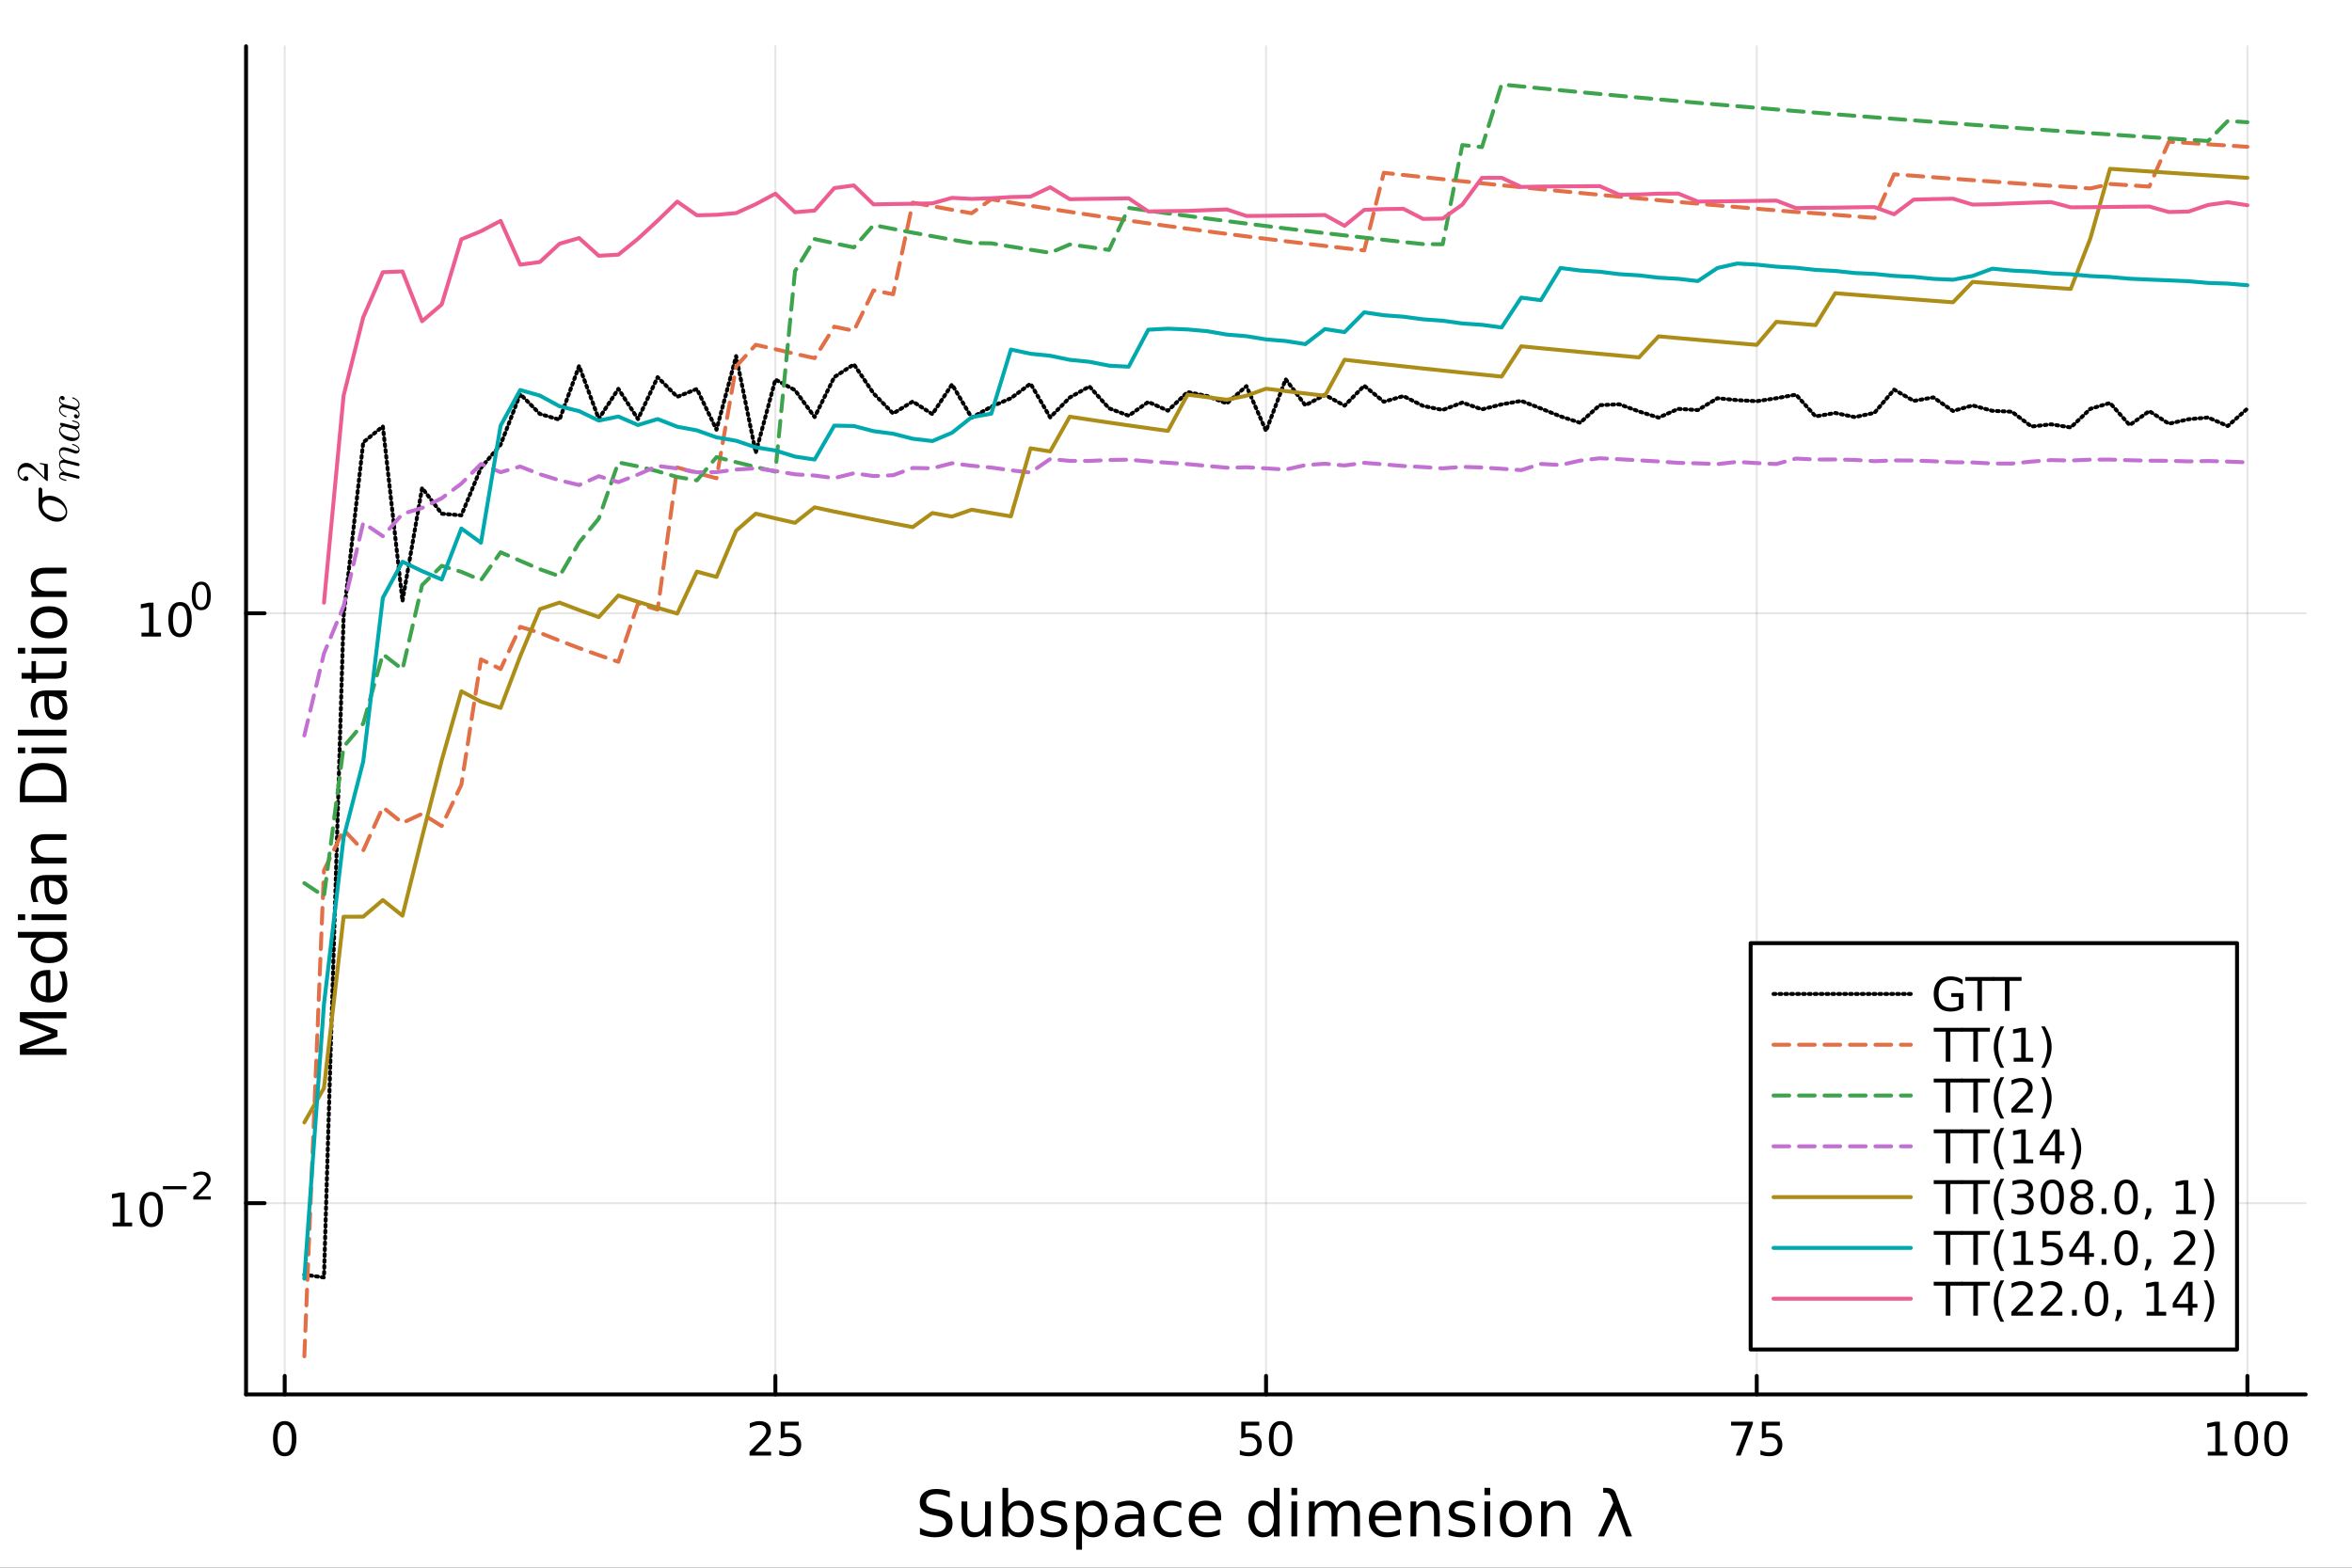 <svg xmlns="http://www.w3.org/2000/svg" xmlns:xlink="http://www.w3.org/1999/xlink" width="600" height="400" viewBox="0 0 2400 1600">
<rect x="0" y="0" width="2400" height="1600" fill="#333333" stroke="none"/>
<defs>
  <clipPath id="clip210">
    <rect x="0" y="0" width="2400" height="1600"></rect>
  </clipPath>
</defs>
<path clip-path="url(#clip210)" d="M0 1600 L2400 1600 L2400 0 L0 0  Z" fill="#ffffff" fill-rule="evenodd" fill-opacity="1"></path>
<defs>
  <clipPath id="clip211">
    <rect x="480" y="0" width="1681" height="1600"></rect>
  </clipPath>
</defs>
<path clip-path="url(#clip210)" d="M251.071 1423.18 L2352.76 1423.18 L2352.76 47.244 L251.071 47.244  Z" fill="#ffffff" fill-rule="evenodd" fill-opacity="1"></path>
<defs>
  <clipPath id="clip212">
    <rect x="251" y="47" width="2103" height="1377"></rect>
  </clipPath>
</defs>
<polyline clip-path="url(#clip212)" style="stroke:#000000; stroke-linecap:round; stroke-linejoin:round; stroke-width:2; stroke-opacity:0.1; fill:none" points="290.525,1423.18 290.525,47.244 "></polyline>
<polyline clip-path="url(#clip212)" style="stroke:#000000; stroke-linecap:round; stroke-linejoin:round; stroke-width:2; stroke-opacity:0.1; fill:none" points="791.213,1423.18 791.213,47.244 "></polyline>
<polyline clip-path="url(#clip212)" style="stroke:#000000; stroke-linecap:round; stroke-linejoin:round; stroke-width:2; stroke-opacity:0.1; fill:none" points="1291.9,1423.18 1291.9,47.244 "></polyline>
<polyline clip-path="url(#clip212)" style="stroke:#000000; stroke-linecap:round; stroke-linejoin:round; stroke-width:2; stroke-opacity:0.1; fill:none" points="1792.59,1423.18 1792.59,47.244 "></polyline>
<polyline clip-path="url(#clip212)" style="stroke:#000000; stroke-linecap:round; stroke-linejoin:round; stroke-width:2; stroke-opacity:0.1; fill:none" points="2293.27,1423.18 2293.27,47.244 "></polyline>
<polyline clip-path="url(#clip212)" style="stroke:#000000; stroke-linecap:round; stroke-linejoin:round; stroke-width:2; stroke-opacity:0.1; fill:none" points="251.071,1227.96 2352.76,1227.96 "></polyline>
<polyline clip-path="url(#clip212)" style="stroke:#000000; stroke-linecap:round; stroke-linejoin:round; stroke-width:2; stroke-opacity:0.1; fill:none" points="251.071,625.906 2352.76,625.906 "></polyline>
<polyline clip-path="url(#clip210)" style="stroke:#000000; stroke-linecap:round; stroke-linejoin:round; stroke-width:4; stroke-opacity:1; fill:none" points="251.071,1423.18 2352.76,1423.18 "></polyline>
<polyline clip-path="url(#clip210)" style="stroke:#000000; stroke-linecap:round; stroke-linejoin:round; stroke-width:4; stroke-opacity:1; fill:none" points="290.525,1423.18 290.525,1404.28 "></polyline>
<polyline clip-path="url(#clip210)" style="stroke:#000000; stroke-linecap:round; stroke-linejoin:round; stroke-width:4; stroke-opacity:1; fill:none" points="791.213,1423.18 791.213,1404.28 "></polyline>
<polyline clip-path="url(#clip210)" style="stroke:#000000; stroke-linecap:round; stroke-linejoin:round; stroke-width:4; stroke-opacity:1; fill:none" points="1291.9,1423.18 1291.9,1404.28 "></polyline>
<polyline clip-path="url(#clip210)" style="stroke:#000000; stroke-linecap:round; stroke-linejoin:round; stroke-width:4; stroke-opacity:1; fill:none" points="1792.59,1423.18 1792.59,1404.28 "></polyline>
<polyline clip-path="url(#clip210)" style="stroke:#000000; stroke-linecap:round; stroke-linejoin:round; stroke-width:4; stroke-opacity:1; fill:none" points="2293.27,1423.18 2293.27,1404.28 "></polyline>
<path clip-path="url(#clip210)" d="M290.525 1454.1 Q286.914 1454.1 285.086 1457.66 Q283.28 1461.2 283.28 1468.33 Q283.28 1475.44 285.086 1479.01 Q286.914 1482.55 290.525 1482.55 Q294.16 1482.55 295.965 1479.01 Q297.794 1475.44 297.794 1468.33 Q297.794 1461.2 295.965 1457.66 Q294.16 1454.1 290.525 1454.1 M290.525 1450.39 Q296.336 1450.39 299.391 1455 Q302.47 1459.58 302.47 1468.33 Q302.47 1477.06 299.391 1481.67 Q296.336 1486.25 290.525 1486.25 Q284.715 1486.25 281.637 1481.67 Q278.581 1477.06 278.581 1468.33 Q278.581 1459.58 281.637 1455 Q284.715 1450.39 290.525 1450.39 Z" fill="#000000" fill-rule="nonzero" fill-opacity="1"></path><path clip-path="url(#clip210)" d="M770.484 1481.64 L786.803 1481.64 L786.803 1485.58 L764.859 1485.58 L764.859 1481.64 Q767.521 1478.89 772.104 1474.26 Q776.71 1469.61 777.891 1468.27 Q780.136 1465.74 781.016 1464.01 Q781.919 1462.25 781.919 1460.56 Q781.919 1457.8 779.974 1456.07 Q778.053 1454.33 774.951 1454.33 Q772.752 1454.33 770.298 1455.09 Q767.868 1455.86 765.09 1457.41 L765.09 1452.69 Q767.914 1451.55 770.368 1450.97 Q772.822 1450.39 774.859 1450.39 Q780.229 1450.39 783.423 1453.08 Q786.618 1455.77 786.618 1460.26 Q786.618 1462.39 785.808 1464.31 Q785.021 1466.2 782.914 1468.8 Q782.335 1469.47 779.234 1472.69 Q776.132 1475.88 770.484 1481.64 Z" fill="#000000" fill-rule="nonzero" fill-opacity="1"></path><path clip-path="url(#clip210)" d="M796.664 1451.02 L815.02 1451.02 L815.02 1454.96 L800.946 1454.96 L800.946 1463.43 Q801.965 1463.08 802.983 1462.92 Q804.002 1462.73 805.02 1462.73 Q810.807 1462.73 814.187 1465.9 Q817.567 1469.08 817.567 1474.49 Q817.567 1480.07 814.094 1483.17 Q810.622 1486.25 804.303 1486.25 Q802.127 1486.25 799.858 1485.88 Q797.613 1485.51 795.206 1484.77 L795.206 1480.07 Q797.289 1481.2 799.511 1481.76 Q801.733 1482.32 804.21 1482.32 Q808.215 1482.32 810.553 1480.21 Q812.891 1478.1 812.891 1474.49 Q812.891 1470.88 810.553 1468.77 Q808.215 1466.67 804.21 1466.67 Q802.335 1466.67 800.46 1467.08 Q798.608 1467.5 796.664 1468.38 L796.664 1451.02 Z" fill="#000000" fill-rule="nonzero" fill-opacity="1"></path><path clip-path="url(#clip210)" d="M1266.6 1451.02 L1284.96 1451.02 L1284.96 1454.96 L1270.88 1454.96 L1270.88 1463.43 Q1271.9 1463.08 1272.92 1462.92 Q1273.94 1462.73 1274.96 1462.73 Q1280.74 1462.73 1284.12 1465.9 Q1287.5 1469.08 1287.5 1474.49 Q1287.5 1480.07 1284.03 1483.17 Q1280.56 1486.25 1274.24 1486.25 Q1272.06 1486.25 1269.79 1485.88 Q1267.55 1485.51 1265.14 1484.77 L1265.14 1480.07 Q1267.22 1481.2 1269.45 1481.76 Q1271.67 1482.32 1274.15 1482.32 Q1278.15 1482.32 1280.49 1480.21 Q1282.83 1478.1 1282.83 1474.49 Q1282.83 1470.88 1280.49 1468.77 Q1278.15 1466.67 1274.15 1466.67 Q1272.27 1466.67 1270.4 1467.08 Q1268.54 1467.5 1266.6 1468.38 L1266.6 1451.02 Z" fill="#000000" fill-rule="nonzero" fill-opacity="1"></path><path clip-path="url(#clip210)" d="M1306.71 1454.1 Q1303.1 1454.1 1301.27 1457.66 Q1299.47 1461.2 1299.47 1468.33 Q1299.47 1475.44 1301.27 1479.01 Q1303.1 1482.55 1306.71 1482.55 Q1310.35 1482.55 1312.15 1479.01 Q1313.98 1475.44 1313.98 1468.33 Q1313.98 1461.2 1312.15 1457.66 Q1310.35 1454.1 1306.71 1454.1 M1306.71 1450.39 Q1312.52 1450.39 1315.58 1455 Q1318.66 1459.58 1318.66 1468.33 Q1318.66 1477.06 1315.58 1481.67 Q1312.52 1486.25 1306.71 1486.25 Q1300.9 1486.25 1297.83 1481.67 Q1294.77 1477.06 1294.77 1468.33 Q1294.77 1459.58 1297.83 1455 Q1300.9 1450.39 1306.71 1450.39 Z" fill="#000000" fill-rule="nonzero" fill-opacity="1"></path><path clip-path="url(#clip210)" d="M1766.44 1451.02 L1788.66 1451.02 L1788.66 1453.01 L1776.12 1485.58 L1771.23 1485.58 L1783.04 1454.96 L1766.44 1454.96 L1766.44 1451.02 Z" fill="#000000" fill-rule="nonzero" fill-opacity="1"></path><path clip-path="url(#clip210)" d="M1797.83 1451.02 L1816.19 1451.02 L1816.19 1454.96 L1802.11 1454.96 L1802.11 1463.43 Q1803.13 1463.08 1804.15 1462.92 Q1805.17 1462.73 1806.19 1462.73 Q1811.97 1462.73 1815.35 1465.9 Q1818.73 1469.08 1818.73 1474.49 Q1818.73 1480.07 1815.26 1483.17 Q1811.79 1486.25 1805.47 1486.25 Q1803.29 1486.25 1801.02 1485.88 Q1798.78 1485.51 1796.37 1484.77 L1796.37 1480.07 Q1798.46 1481.2 1800.68 1481.76 Q1802.9 1482.32 1805.38 1482.32 Q1809.38 1482.32 1811.72 1480.21 Q1814.06 1478.1 1814.06 1474.49 Q1814.06 1470.88 1811.72 1468.77 Q1809.38 1466.67 1805.38 1466.67 Q1803.5 1466.67 1801.63 1467.08 Q1799.77 1467.5 1797.83 1468.38 L1797.83 1451.02 Z" fill="#000000" fill-rule="nonzero" fill-opacity="1"></path><path clip-path="url(#clip210)" d="M2252.88 1481.64 L2260.52 1481.64 L2260.52 1455.28 L2252.21 1456.95 L2252.21 1452.69 L2260.47 1451.02 L2265.15 1451.02 L2265.15 1481.64 L2272.79 1481.64 L2272.79 1485.58 L2252.88 1485.58 L2252.88 1481.64 Z" fill="#000000" fill-rule="nonzero" fill-opacity="1"></path><path clip-path="url(#clip210)" d="M2292.23 1454.1 Q2288.62 1454.1 2286.79 1457.66 Q2284.99 1461.2 2284.99 1468.33 Q2284.99 1475.44 2286.79 1479.01 Q2288.62 1482.55 2292.23 1482.55 Q2295.87 1482.55 2297.67 1479.01 Q2299.5 1475.44 2299.5 1468.33 Q2299.5 1461.2 2297.67 1457.66 Q2295.87 1454.1 2292.23 1454.1 M2292.23 1450.39 Q2298.04 1450.39 2301.1 1455 Q2304.18 1459.58 2304.18 1468.33 Q2304.18 1477.06 2301.1 1481.67 Q2298.04 1486.25 2292.23 1486.25 Q2286.42 1486.25 2283.34 1481.67 Q2280.29 1477.06 2280.29 1468.33 Q2280.29 1459.58 2283.34 1455 Q2286.42 1450.39 2292.23 1450.39 Z" fill="#000000" fill-rule="nonzero" fill-opacity="1"></path><path clip-path="url(#clip210)" d="M2322.39 1454.1 Q2318.78 1454.1 2316.95 1457.66 Q2315.15 1461.2 2315.15 1468.33 Q2315.15 1475.44 2316.95 1479.01 Q2318.78 1482.55 2322.39 1482.55 Q2326.03 1482.55 2327.83 1479.01 Q2329.66 1475.44 2329.66 1468.33 Q2329.66 1461.2 2327.83 1457.66 Q2326.03 1454.1 2322.39 1454.1 M2322.39 1450.39 Q2328.2 1450.39 2331.26 1455 Q2334.34 1459.58 2334.34 1468.33 Q2334.34 1477.06 2331.26 1481.67 Q2328.2 1486.25 2322.39 1486.25 Q2316.58 1486.25 2313.51 1481.67 Q2310.45 1477.06 2310.45 1468.33 Q2310.45 1459.58 2313.51 1455 Q2316.58 1450.39 2322.39 1450.39 Z" fill="#000000" fill-rule="nonzero" fill-opacity="1"></path><path clip-path="url(#clip210)" d="M969.13 1522.08 L969.13 1528.35 Q965.47 1526.6 962.224 1525.74 Q958.977 1524.88 955.953 1524.88 Q950.702 1524.88 947.837 1526.92 Q945.004 1528.96 945.004 1532.71 Q945.004 1535.87 946.882 1537.49 Q948.792 1539.08 954.075 1540.07 L957.959 1540.86 Q965.152 1542.23 968.557 1545.7 Q971.995 1549.14 971.995 1554.93 Q971.995 1561.84 967.348 1565.4 Q962.733 1568.97 953.789 1568.97 Q950.415 1568.97 946.596 1568.2 Q942.808 1567.44 938.734 1565.94 L938.734 1559.32 Q942.649 1561.52 946.405 1562.63 Q950.161 1563.75 953.789 1563.75 Q959.295 1563.75 962.287 1561.58 Q965.279 1559.42 965.279 1555.41 Q965.279 1551.91 963.115 1549.93 Q960.982 1547.96 956.081 1546.97 L952.166 1546.21 Q944.972 1544.78 941.758 1541.72 Q938.543 1538.67 938.543 1533.22 Q938.543 1526.92 942.967 1523.29 Q947.423 1519.66 955.221 1519.66 Q958.563 1519.66 962.033 1520.27 Q965.502 1520.87 969.13 1522.08 Z" fill="#000000" fill-rule="nonzero" fill-opacity="1"></path><path clip-path="url(#clip210)" d="M981.162 1553.98 L981.162 1532.4 L987.018 1532.4 L987.018 1553.75 Q987.018 1558.81 988.991 1561.36 Q990.965 1563.87 994.911 1563.87 Q999.654 1563.87 1002.39 1560.85 Q1005.16 1557.83 1005.16 1552.61 L1005.16 1532.4 L1011.02 1532.4 L1011.02 1568.04 L1005.16 1568.04 L1005.16 1562.57 Q1003.03 1565.82 1000.19 1567.41 Q997.394 1568.97 993.67 1568.97 Q987.527 1568.97 984.344 1565.15 Q981.162 1561.33 981.162 1553.98 M995.898 1531.54 L995.898 1531.54 Z" fill="#000000" fill-rule="nonzero" fill-opacity="1"></path><path clip-path="url(#clip210)" d="M1048.67 1550.25 Q1048.67 1543.79 1046 1540.13 Q1043.35 1536.44 1038.71 1536.44 Q1034.06 1536.44 1031.39 1540.13 Q1028.75 1543.79 1028.75 1550.25 Q1028.75 1556.71 1031.39 1560.4 Q1034.06 1564.07 1038.71 1564.07 Q1043.35 1564.07 1046 1560.4 Q1048.67 1556.71 1048.67 1550.25 M1028.75 1537.81 Q1030.59 1534.62 1033.39 1533.1 Q1036.22 1531.54 1040.14 1531.54 Q1046.63 1531.54 1050.68 1536.69 Q1054.75 1541.85 1054.75 1550.25 Q1054.75 1558.65 1050.68 1563.81 Q1046.63 1568.97 1040.14 1568.97 Q1036.22 1568.97 1033.39 1567.44 Q1030.59 1565.88 1028.75 1562.7 L1028.75 1568.04 L1022.86 1568.04 L1022.86 1518.52 L1028.75 1518.52 L1028.75 1537.81 Z" fill="#000000" fill-rule="nonzero" fill-opacity="1"></path><path clip-path="url(#clip210)" d="M1087.18 1533.45 L1087.18 1538.98 Q1084.7 1537.71 1082.03 1537.07 Q1079.35 1536.44 1076.49 1536.44 Q1072.13 1536.44 1069.93 1537.77 Q1067.77 1539.11 1067.77 1541.79 Q1067.77 1543.82 1069.33 1545 Q1070.89 1546.15 1075.6 1547.2 L1077.6 1547.64 Q1083.84 1548.98 1086.45 1551.43 Q1089.09 1553.85 1089.09 1558.21 Q1089.09 1563.17 1085.15 1566.07 Q1081.23 1568.97 1074.36 1568.97 Q1071.49 1568.97 1068.37 1568.39 Q1065.28 1567.85 1061.85 1566.74 L1061.85 1560.69 Q1065.09 1562.38 1068.24 1563.24 Q1071.4 1564.07 1074.48 1564.07 Q1078.62 1564.07 1080.85 1562.66 Q1083.08 1561.23 1083.08 1558.65 Q1083.08 1556.27 1081.45 1554.99 Q1079.86 1553.72 1074.42 1552.54 L1072.38 1552.07 Q1066.94 1550.92 1064.52 1548.56 Q1062.1 1546.18 1062.1 1542.04 Q1062.1 1537.01 1065.67 1534.27 Q1069.23 1531.54 1075.79 1531.54 Q1079.03 1531.54 1081.9 1532.01 Q1084.76 1532.49 1087.18 1533.45 Z" fill="#000000" fill-rule="nonzero" fill-opacity="1"></path><path clip-path="url(#clip210)" d="M1104.08 1562.7 L1104.08 1581.6 L1098.2 1581.6 L1098.2 1532.4 L1104.08 1532.4 L1104.08 1537.81 Q1105.93 1534.62 1108.73 1533.1 Q1111.56 1531.54 1115.48 1531.54 Q1121.97 1531.54 1126.01 1536.69 Q1130.09 1541.85 1130.09 1550.25 Q1130.09 1558.65 1126.01 1563.81 Q1121.97 1568.97 1115.48 1568.97 Q1111.56 1568.97 1108.73 1567.44 Q1105.93 1565.88 1104.08 1562.7 M1124.01 1550.25 Q1124.01 1543.79 1121.33 1540.13 Q1118.69 1536.44 1114.05 1536.44 Q1109.4 1536.44 1106.73 1540.13 Q1104.08 1543.79 1104.08 1550.25 Q1104.08 1556.71 1106.73 1560.4 Q1109.4 1564.07 1114.05 1564.07 Q1118.69 1564.07 1121.33 1560.4 Q1124.01 1556.71 1124.01 1550.25 Z" fill="#000000" fill-rule="nonzero" fill-opacity="1"></path><path clip-path="url(#clip210)" d="M1156 1550.12 Q1148.9 1550.12 1146.16 1551.75 Q1143.42 1553.37 1143.42 1557.29 Q1143.42 1560.4 1145.46 1562.25 Q1147.53 1564.07 1151.06 1564.07 Q1155.93 1564.07 1158.86 1560.63 Q1161.82 1557.16 1161.82 1551.43 L1161.82 1550.12 L1156 1550.12 M1167.68 1547.71 L1167.68 1568.04 L1161.82 1568.04 L1161.82 1562.63 Q1159.82 1565.88 1156.82 1567.44 Q1153.83 1568.97 1149.5 1568.97 Q1144.03 1568.97 1140.78 1565.91 Q1137.57 1562.82 1137.57 1557.67 Q1137.57 1551.65 1141.58 1548.6 Q1145.62 1545.54 1153.61 1545.54 L1161.82 1545.54 L1161.82 1544.97 Q1161.82 1540.93 1159.15 1538.73 Q1156.5 1536.5 1151.7 1536.5 Q1148.64 1536.5 1145.75 1537.23 Q1142.85 1537.97 1140.18 1539.43 L1140.18 1534.02 Q1143.39 1532.78 1146.42 1532.17 Q1149.44 1531.54 1152.3 1531.54 Q1160.04 1531.54 1163.86 1535.55 Q1167.68 1539.56 1167.68 1547.71 Z" fill="#000000" fill-rule="nonzero" fill-opacity="1"></path><path clip-path="url(#clip210)" d="M1205.39 1533.76 L1205.39 1539.24 Q1202.91 1537.87 1200.4 1537.2 Q1197.91 1536.5 1195.37 1536.5 Q1189.67 1536.5 1186.52 1540.13 Q1183.37 1543.73 1183.37 1550.25 Q1183.37 1556.78 1186.52 1560.4 Q1189.67 1564 1195.37 1564 Q1197.91 1564 1200.4 1563.33 Q1202.91 1562.63 1205.39 1561.26 L1205.39 1566.68 Q1202.94 1567.82 1200.3 1568.39 Q1197.69 1568.97 1194.73 1568.97 Q1186.68 1568.97 1181.94 1563.91 Q1177.19 1558.85 1177.19 1550.25 Q1177.19 1541.53 1181.97 1536.53 Q1186.77 1531.54 1195.11 1531.54 Q1197.82 1531.54 1200.4 1532.11 Q1202.97 1532.65 1205.39 1533.76 Z" fill="#000000" fill-rule="nonzero" fill-opacity="1"></path><path clip-path="url(#clip210)" d="M1246.07 1548.76 L1246.07 1551.62 L1219.14 1551.62 Q1219.53 1557.67 1222.77 1560.85 Q1226.05 1564 1231.87 1564 Q1235.25 1564 1238.4 1563.17 Q1241.58 1562.35 1244.7 1560.69 L1244.7 1566.23 Q1241.55 1567.57 1238.24 1568.27 Q1234.93 1568.97 1231.52 1568.97 Q1222.99 1568.97 1218 1564 Q1213.03 1559.04 1213.03 1550.57 Q1213.03 1541.82 1217.74 1536.69 Q1222.49 1531.54 1230.51 1531.54 Q1237.7 1531.54 1241.87 1536.18 Q1246.07 1540.8 1246.07 1548.76 M1240.21 1547.04 Q1240.15 1542.23 1237.51 1539.37 Q1234.9 1536.5 1230.57 1536.5 Q1225.67 1536.5 1222.71 1539.27 Q1219.78 1542.04 1219.33 1547.07 L1240.21 1547.04 Z" fill="#000000" fill-rule="nonzero" fill-opacity="1"></path><path clip-path="url(#clip210)" d="M1299.86 1537.81 L1299.86 1518.52 L1305.72 1518.52 L1305.72 1568.04 L1299.86 1568.04 L1299.86 1562.7 Q1298.01 1565.88 1295.18 1567.44 Q1292.38 1568.97 1288.43 1568.97 Q1281.97 1568.97 1277.9 1563.81 Q1273.86 1558.65 1273.86 1550.25 Q1273.86 1541.85 1277.9 1536.69 Q1281.97 1531.54 1288.43 1531.54 Q1292.38 1531.54 1295.18 1533.1 Q1298.01 1534.62 1299.86 1537.81 M1279.9 1550.25 Q1279.9 1556.71 1282.55 1560.4 Q1285.22 1564.07 1289.87 1564.07 Q1294.51 1564.07 1297.19 1560.4 Q1299.86 1556.71 1299.86 1550.25 Q1299.86 1543.79 1297.19 1540.13 Q1294.51 1536.44 1289.87 1536.44 Q1285.22 1536.44 1282.55 1540.13 Q1279.9 1543.79 1279.9 1550.25 Z" fill="#000000" fill-rule="nonzero" fill-opacity="1"></path><path clip-path="url(#clip210)" d="M1317.78 1532.4 L1323.64 1532.4 L1323.64 1568.04 L1317.78 1568.04 L1317.78 1532.4 M1317.78 1518.52 L1323.64 1518.52 L1323.64 1525.93 L1317.78 1525.93 L1317.78 1518.52 Z" fill="#000000" fill-rule="nonzero" fill-opacity="1"></path><path clip-path="url(#clip210)" d="M1363.65 1539.24 Q1365.84 1535.29 1368.9 1533.41 Q1371.95 1531.54 1376.09 1531.54 Q1381.66 1531.54 1384.68 1535.45 Q1387.71 1539.33 1387.71 1546.53 L1387.71 1568.04 L1381.82 1568.04 L1381.82 1546.72 Q1381.82 1541.59 1380 1539.11 Q1378.19 1536.63 1374.47 1536.63 Q1369.92 1536.63 1367.27 1539.65 Q1364.63 1542.68 1364.63 1547.9 L1364.63 1568.04 L1358.74 1568.04 L1358.74 1546.72 Q1358.74 1541.56 1356.93 1539.11 Q1355.11 1536.63 1351.33 1536.63 Q1346.84 1536.63 1344.2 1539.68 Q1341.56 1542.71 1341.56 1547.9 L1341.56 1568.04 L1335.67 1568.04 L1335.67 1532.4 L1341.56 1532.4 L1341.56 1537.93 Q1343.56 1534.66 1346.36 1533.1 Q1349.16 1531.54 1353.01 1531.54 Q1356.9 1531.54 1359.6 1533.51 Q1362.34 1535.48 1363.65 1539.24 Z" fill="#000000" fill-rule="nonzero" fill-opacity="1"></path><path clip-path="url(#clip210)" d="M1429.88 1548.76 L1429.88 1551.62 L1402.95 1551.62 Q1403.34 1557.67 1406.58 1560.85 Q1409.86 1564 1415.68 1564 Q1419.06 1564 1422.21 1563.17 Q1425.39 1562.35 1428.51 1560.69 L1428.51 1566.23 Q1425.36 1567.57 1422.05 1568.27 Q1418.74 1568.97 1415.33 1568.97 Q1406.8 1568.97 1401.81 1564 Q1396.84 1559.04 1396.84 1550.57 Q1396.84 1541.82 1401.55 1536.69 Q1406.3 1531.54 1414.32 1531.54 Q1421.51 1531.54 1425.68 1536.18 Q1429.88 1540.8 1429.88 1548.76 M1424.02 1547.04 Q1423.96 1542.23 1421.32 1539.37 Q1418.71 1536.5 1414.38 1536.5 Q1409.48 1536.5 1406.52 1539.27 Q1403.59 1542.04 1403.14 1547.07 L1424.02 1547.04 Z" fill="#000000" fill-rule="nonzero" fill-opacity="1"></path><path clip-path="url(#clip210)" d="M1469.12 1546.53 L1469.12 1568.04 L1463.27 1568.04 L1463.27 1546.72 Q1463.27 1541.66 1461.29 1539.14 Q1459.32 1536.63 1455.37 1536.63 Q1450.63 1536.63 1447.9 1539.65 Q1445.16 1542.68 1445.16 1547.9 L1445.16 1568.04 L1439.27 1568.04 L1439.27 1532.4 L1445.16 1532.4 L1445.16 1537.93 Q1447.26 1534.72 1450.09 1533.13 Q1452.96 1531.54 1456.68 1531.54 Q1462.82 1531.54 1465.97 1535.36 Q1469.12 1539.14 1469.12 1546.53 Z" fill="#000000" fill-rule="nonzero" fill-opacity="1"></path><path clip-path="url(#clip210)" d="M1503.53 1533.45 L1503.53 1538.98 Q1501.05 1537.71 1498.38 1537.07 Q1495.7 1536.44 1492.84 1536.44 Q1488.48 1536.44 1486.28 1537.77 Q1484.12 1539.11 1484.12 1541.79 Q1484.12 1543.82 1485.68 1545 Q1487.24 1546.15 1491.95 1547.2 L1493.95 1547.64 Q1500.19 1548.98 1502.8 1551.43 Q1505.44 1553.85 1505.44 1558.21 Q1505.44 1563.17 1501.49 1566.07 Q1497.58 1568.97 1490.7 1568.97 Q1487.84 1568.97 1484.72 1568.39 Q1481.63 1567.85 1478.2 1566.74 L1478.2 1560.69 Q1481.44 1562.38 1484.59 1563.24 Q1487.74 1564.07 1490.83 1564.07 Q1494.97 1564.07 1497.2 1562.66 Q1499.43 1561.23 1499.43 1558.65 Q1499.43 1556.27 1497.8 1554.99 Q1496.21 1553.72 1490.77 1552.54 L1488.73 1552.07 Q1483.29 1550.92 1480.87 1548.56 Q1478.45 1546.18 1478.45 1542.04 Q1478.45 1537.01 1482.02 1534.27 Q1485.58 1531.54 1492.14 1531.54 Q1495.38 1531.54 1498.25 1532.01 Q1501.11 1532.49 1503.53 1533.45 Z" fill="#000000" fill-rule="nonzero" fill-opacity="1"></path><path clip-path="url(#clip210)" d="M1514.77 1532.4 L1520.62 1532.4 L1520.62 1568.04 L1514.77 1568.04 L1514.77 1532.4 M1514.77 1518.52 L1520.62 1518.52 L1520.62 1525.93 L1514.77 1525.93 L1514.77 1518.52 Z" fill="#000000" fill-rule="nonzero" fill-opacity="1"></path><path clip-path="url(#clip210)" d="M1546.69 1536.5 Q1541.98 1536.5 1539.24 1540.19 Q1536.51 1543.85 1536.51 1550.25 Q1536.51 1556.65 1539.21 1560.34 Q1541.95 1564 1546.69 1564 Q1551.37 1564 1554.11 1560.31 Q1556.84 1556.62 1556.84 1550.25 Q1556.84 1543.92 1554.11 1540.23 Q1551.37 1536.5 1546.69 1536.5 M1546.69 1531.54 Q1554.33 1531.54 1558.69 1536.5 Q1563.05 1541.47 1563.05 1550.25 Q1563.05 1559 1558.69 1564 Q1554.33 1568.97 1546.69 1568.97 Q1539.02 1568.97 1534.66 1564 Q1530.33 1559 1530.33 1550.25 Q1530.33 1541.47 1534.66 1536.5 Q1539.02 1531.54 1546.69 1531.54 Z" fill="#000000" fill-rule="nonzero" fill-opacity="1"></path><path clip-path="url(#clip210)" d="M1602.39 1546.53 L1602.39 1568.04 L1596.53 1568.04 L1596.53 1546.72 Q1596.53 1541.66 1594.56 1539.14 Q1592.59 1536.63 1588.64 1536.63 Q1583.9 1536.63 1581.16 1539.65 Q1578.42 1542.68 1578.42 1547.9 L1578.42 1568.04 L1572.54 1568.04 L1572.54 1532.4 L1578.42 1532.4 L1578.42 1537.93 Q1580.52 1534.72 1583.36 1533.13 Q1586.22 1531.54 1589.95 1531.54 Q1596.09 1531.54 1599.24 1535.36 Q1602.39 1539.14 1602.39 1546.53 Z" fill="#000000" fill-rule="nonzero" fill-opacity="1"></path><path clip-path="url(#clip210)" d="M1648.83 1524.09 L1665.28 1568.04 L1659.08 1568.04 L1649.08 1541.69 L1636.8 1568.04 L1630.59 1568.04 L1646.22 1533.86 L1643.86 1527.56 Q1642.37 1523.55 1638.96 1523.55 L1635.91 1523.55 L1635.91 1518.52 L1639.63 1518.58 Q1646.82 1518.68 1648.83 1524.09 Z" fill="#000000" fill-rule="nonzero" fill-opacity="1"></path><polyline clip-path="url(#clip210)" style="stroke:#000000; stroke-linecap:round; stroke-linejoin:round; stroke-width:4; stroke-opacity:1; fill:none" points="251.071,1423.18 251.071,47.244 "></polyline>
<polyline clip-path="url(#clip210)" style="stroke:#000000; stroke-linecap:round; stroke-linejoin:round; stroke-width:4; stroke-opacity:1; fill:none" points="251.071,1227.96 269.969,1227.96 "></polyline>
<polyline clip-path="url(#clip210)" style="stroke:#000000; stroke-linecap:round; stroke-linejoin:round; stroke-width:4; stroke-opacity:1; fill:none" points="251.071,625.906 269.969,625.906 "></polyline>
<path clip-path="url(#clip210)" d="M114.931 1247.75 L122.57 1247.75 L122.57 1221.38 L114.26 1223.05 L114.26 1218.79 L122.524 1217.12 L127.2 1217.12 L127.2 1247.75 L134.839 1247.75 L134.839 1251.68 L114.931 1251.68 L114.931 1247.75 Z" fill="#000000" fill-rule="nonzero" fill-opacity="1"></path><path clip-path="url(#clip210)" d="M154.283 1220.2 Q150.672 1220.2 148.843 1223.77 Q147.038 1227.31 147.038 1234.44 Q147.038 1241.55 148.843 1245.11 Q150.672 1248.65 154.283 1248.65 Q157.917 1248.65 159.723 1245.11 Q161.552 1241.55 161.552 1234.44 Q161.552 1227.31 159.723 1223.77 Q157.917 1220.2 154.283 1220.2 M154.283 1216.5 Q160.093 1216.5 163.149 1221.11 Q166.227 1225.69 166.227 1234.44 Q166.227 1243.17 163.149 1247.77 Q160.093 1252.36 154.283 1252.36 Q148.473 1252.36 145.394 1247.77 Q142.339 1243.17 142.339 1234.44 Q142.339 1225.69 145.394 1221.11 Q148.473 1216.5 154.283 1216.5 Z" fill="#000000" fill-rule="nonzero" fill-opacity="1"></path><path clip-path="url(#clip210)" d="M166.227 1210.6 L190.339 1210.6 L190.339 1213.8 L166.227 1213.8 L166.227 1210.6 Z" fill="#000000" fill-rule="nonzero" fill-opacity="1"></path><path clip-path="url(#clip210)" d="M201.812 1221.08 L215.071 1221.08 L215.071 1224.27 L197.241 1224.27 L197.241 1221.08 Q199.404 1218.84 203.128 1215.08 Q206.871 1211.3 207.83 1210.21 Q209.655 1208.16 210.369 1206.74 Q211.103 1205.32 211.103 1203.94 Q211.103 1201.7 209.523 1200.29 Q207.962 1198.88 205.442 1198.88 Q203.655 1198.88 201.661 1199.5 Q199.686 1200.12 197.43 1201.38 L197.43 1197.55 Q199.724 1196.63 201.718 1196.16 Q203.711 1195.69 205.366 1195.69 Q209.73 1195.69 212.325 1197.87 Q214.921 1200.05 214.921 1203.7 Q214.921 1205.43 214.263 1206.99 Q213.623 1208.53 211.912 1210.64 Q211.441 1211.18 208.921 1213.8 Q206.401 1216.39 201.812 1221.08 Z" fill="#000000" fill-rule="nonzero" fill-opacity="1"></path><path clip-path="url(#clip210)" d="M144.366 645.698 L152.004 645.698 L152.004 619.333 L143.694 621 L143.694 616.74 L151.958 615.074 L156.634 615.074 L156.634 645.698 L164.273 645.698 L164.273 649.634 L144.366 649.634 L144.366 645.698 Z" fill="#000000" fill-rule="nonzero" fill-opacity="1"></path><path clip-path="url(#clip210)" d="M183.717 618.152 Q180.106 618.152 178.277 621.717 Q176.472 625.259 176.472 632.388 Q176.472 639.495 178.277 643.06 Q180.106 646.601 183.717 646.601 Q187.351 646.601 189.157 643.06 Q190.986 639.495 190.986 632.388 Q190.986 625.259 189.157 621.717 Q187.351 618.152 183.717 618.152 M183.717 614.449 Q189.527 614.449 192.583 619.055 Q195.662 623.638 195.662 632.388 Q195.662 641.115 192.583 645.722 Q189.527 650.305 183.717 650.305 Q177.907 650.305 174.828 645.722 Q171.773 641.115 171.773 632.388 Q171.773 623.638 174.828 619.055 Q177.907 614.449 183.717 614.449 Z" fill="#000000" fill-rule="nonzero" fill-opacity="1"></path><path clip-path="url(#clip210)" d="M205.366 596.645 Q202.432 596.645 200.947 599.541 Q199.48 602.419 199.48 608.211 Q199.48 613.985 200.947 616.882 Q202.432 619.759 205.366 619.759 Q208.319 619.759 209.786 616.882 Q211.272 613.985 211.272 608.211 Q211.272 602.419 209.786 599.541 Q208.319 596.645 205.366 596.645 M205.366 593.635 Q210.087 593.635 212.57 597.378 Q215.071 601.102 215.071 608.211 Q215.071 615.302 212.57 619.045 Q210.087 622.769 205.366 622.769 Q200.646 622.769 198.144 619.045 Q195.662 615.302 195.662 608.211 Q195.662 601.102 198.144 597.378 Q200.646 593.635 205.366 593.635 Z" fill="#000000" fill-rule="nonzero" fill-opacity="1"></path><path clip-path="url(#clip210)" d="M20.288 1076.52 L20.288 1066.94 L52.625 1054.81 L20.288 1042.62 L20.288 1033.04 L67.808 1033.04 L67.808 1039.31 L26.08 1039.31 L58.673 1051.56 L58.673 1058.02 L26.08 1070.28 L67.808 1070.28 L67.808 1076.52 L20.288 1076.52 Z" fill="#000000" fill-rule="nonzero" fill-opacity="1"></path><path clip-path="url(#clip210)" d="M48.519 990.039 L51.384 990.039 L51.384 1016.97 Q57.431 1016.58 60.614 1013.34 Q63.765 1010.06 63.765 1004.23 Q63.765 1000.86 62.938 997.71 Q62.11 994.527 60.455 991.408 L65.993 991.408 Q67.33 994.559 68.03 997.869 Q68.731 1001.18 68.731 1004.58 Q68.731 1013.11 63.765 1018.11 Q58.8 1023.08 50.334 1023.08 Q41.581 1023.08 36.456 1018.37 Q31.3 1013.62 31.3 1005.6 Q31.3 998.41 35.947 994.241 Q40.562 990.039 48.519 990.039 M46.801 995.896 Q41.995 995.959 39.13 998.601 Q36.265 1001.21 36.265 1005.54 Q36.265 1010.44 39.035 1013.4 Q41.803 1016.33 46.833 1016.78 L46.801 995.896 Z" fill="#000000" fill-rule="nonzero" fill-opacity="1"></path><path clip-path="url(#clip210)" d="M37.57 956.969 L18.282 956.969 L18.282 951.113 L67.808 951.113 L67.808 956.969 L62.46 956.969 Q65.643 958.815 67.203 961.648 Q68.731 964.449 68.731 968.396 Q68.731 974.857 63.574 978.931 Q58.418 982.973 50.015 982.973 Q41.613 982.973 36.456 978.931 Q31.3 974.857 31.3 968.396 Q31.3 964.449 32.86 961.648 Q34.388 958.815 37.57 956.969 M50.015 976.926 Q56.477 976.926 60.169 974.284 Q63.829 971.61 63.829 966.964 Q63.829 962.317 60.169 959.643 Q56.477 956.969 50.015 956.969 Q43.554 956.969 39.894 959.643 Q36.202 962.317 36.202 966.964 Q36.202 971.61 39.894 974.284 Q43.554 976.926 50.015 976.926 Z" fill="#000000" fill-rule="nonzero" fill-opacity="1"></path><path clip-path="url(#clip210)" d="M32.16 939.05 L32.16 933.193 L67.808 933.193 L67.808 939.05 L32.16 939.05 M18.282 939.05 L18.282 933.193 L25.698 933.193 L25.698 939.05 L18.282 939.05 Z" fill="#000000" fill-rule="nonzero" fill-opacity="1"></path><path clip-path="url(#clip210)" d="M49.888 904.739 Q49.888 911.836 51.511 914.574 Q53.135 917.311 57.049 917.311 Q60.169 917.311 62.015 915.274 Q63.829 913.205 63.829 909.672 Q63.829 904.802 60.391 901.874 Q56.922 898.914 51.193 898.914 L49.888 898.914 L49.888 904.739 M47.469 893.058 L67.808 893.058 L67.808 898.914 L62.397 898.914 Q65.643 900.919 67.203 903.911 Q68.731 906.903 68.731 911.232 Q68.731 916.706 65.675 919.953 Q62.588 923.167 57.431 923.167 Q51.416 923.167 48.36 919.157 Q45.305 915.115 45.305 907.126 L45.305 898.914 L44.732 898.914 Q40.69 898.914 38.493 901.588 Q36.265 904.229 36.265 909.036 Q36.265 912.091 36.997 914.988 Q37.73 917.884 39.194 920.557 L33.783 920.557 Q32.541 917.343 31.937 914.319 Q31.3 911.295 31.3 908.431 Q31.3 900.696 35.31 896.877 Q39.321 893.058 47.469 893.058 Z" fill="#000000" fill-rule="nonzero" fill-opacity="1"></path><path clip-path="url(#clip210)" d="M46.291 851.362 L67.808 851.362 L67.808 857.219 L46.482 857.219 Q41.422 857.219 38.907 859.192 Q36.393 861.165 36.393 865.112 Q36.393 869.855 39.416 872.592 Q42.44 875.329 47.66 875.329 L67.808 875.329 L67.808 881.217 L32.16 881.217 L32.16 875.329 L37.698 875.329 Q34.483 873.228 32.892 870.396 Q31.3 867.531 31.3 863.807 Q31.3 857.664 35.12 854.513 Q38.907 851.362 46.291 851.362 Z" fill="#000000" fill-rule="nonzero" fill-opacity="1"></path><path clip-path="url(#clip210)" d="M25.571 812.277 L62.524 812.277 L62.524 804.511 Q62.524 794.676 58.068 790.124 Q53.612 785.541 44 785.541 Q34.451 785.541 30.027 790.124 Q25.571 794.676 25.571 804.511 L25.571 812.277 M20.288 818.706 L20.288 805.497 Q20.288 791.684 26.048 785.223 Q31.778 778.761 44 778.761 Q56.285 778.761 62.047 785.254 Q67.808 791.747 67.808 805.497 L67.808 818.706 L20.288 818.706 Z" fill="#000000" fill-rule="nonzero" fill-opacity="1"></path><path clip-path="url(#clip210)" d="M32.16 768.767 L32.16 762.911 L67.808 762.911 L67.808 768.767 L32.16 768.767 M18.282 768.767 L18.282 762.911 L25.698 762.911 L25.698 768.767 L18.282 768.767 Z" fill="#000000" fill-rule="nonzero" fill-opacity="1"></path><path clip-path="url(#clip210)" d="M18.282 750.657 L18.282 744.8 L67.808 744.8 L67.808 750.657 L18.282 750.657 Z" fill="#000000" fill-rule="nonzero" fill-opacity="1"></path><path clip-path="url(#clip210)" d="M49.888 716.346 Q49.888 723.443 51.511 726.181 Q53.135 728.918 57.049 728.918 Q60.169 728.918 62.015 726.881 Q63.829 724.812 63.829 721.279 Q63.829 716.409 60.391 713.481 Q56.922 710.521 51.193 710.521 L49.888 710.521 L49.888 716.346 M47.469 704.665 L67.808 704.665 L67.808 710.521 L62.397 710.521 Q65.643 712.526 67.203 715.518 Q68.731 718.51 68.731 722.839 Q68.731 728.313 65.675 731.56 Q62.588 734.774 57.431 734.774 Q51.416 734.774 48.36 730.764 Q45.305 726.722 45.305 718.733 L45.305 710.521 L44.732 710.521 Q40.69 710.521 38.493 713.195 Q36.265 715.836 36.265 720.642 Q36.265 723.698 36.997 726.594 Q37.73 729.491 39.194 732.164 L33.783 732.164 Q32.541 728.95 31.937 725.926 Q31.3 722.902 31.3 720.038 Q31.3 712.303 35.31 708.484 Q39.321 704.665 47.469 704.665 Z" fill="#000000" fill-rule="nonzero" fill-opacity="1"></path><path clip-path="url(#clip210)" d="M22.038 686.809 L32.16 686.809 L32.16 674.746 L36.711 674.746 L36.711 686.809 L56.063 686.809 Q60.423 686.809 61.664 685.631 Q62.906 684.422 62.906 680.761 L62.906 674.746 L67.808 674.746 L67.808 680.761 Q67.808 687.541 65.293 690.119 Q62.747 692.697 56.063 692.697 L36.711 692.697 L36.711 696.994 L32.16 696.994 L32.16 692.697 L22.038 692.697 L22.038 686.809 Z" fill="#000000" fill-rule="nonzero" fill-opacity="1"></path><path clip-path="url(#clip210)" d="M32.16 667.043 L32.16 661.187 L67.808 661.187 L67.808 667.043 L32.16 667.043 M18.282 667.043 L18.282 661.187 L25.698 661.187 L25.698 667.043 L18.282 667.043 Z" fill="#000000" fill-rule="nonzero" fill-opacity="1"></path><path clip-path="url(#clip210)" d="M36.265 635.119 Q36.265 639.83 39.958 642.567 Q43.618 645.304 50.015 645.304 Q56.413 645.304 60.105 642.599 Q63.765 639.862 63.765 635.119 Q63.765 630.44 60.073 627.703 Q56.381 624.966 50.015 624.966 Q43.681 624.966 39.989 627.703 Q36.265 630.44 36.265 635.119 M31.3 635.119 Q31.3 627.48 36.265 623.12 Q41.231 618.759 50.015 618.759 Q58.768 618.759 63.765 623.12 Q68.731 627.48 68.731 635.119 Q68.731 642.79 63.765 647.15 Q58.768 651.479 50.015 651.479 Q41.231 651.479 36.265 647.15 Q31.3 642.79 31.3 635.119 Z" fill="#000000" fill-rule="nonzero" fill-opacity="1"></path><path clip-path="url(#clip210)" d="M46.291 579.419 L67.808 579.419 L67.808 585.276 L46.482 585.276 Q41.422 585.276 38.907 587.249 Q36.393 589.222 36.393 593.169 Q36.393 597.912 39.416 600.649 Q42.44 603.386 47.66 603.386 L67.808 603.386 L67.808 609.274 L32.16 609.274 L32.16 603.386 L37.698 603.386 Q34.483 601.285 32.892 598.453 Q31.3 595.588 31.3 591.864 Q31.3 585.721 35.12 582.57 Q38.907 579.419 46.291 579.419 Z" fill="#000000" fill-rule="nonzero" fill-opacity="1"></path><path clip-path="url(#clip210)" d="M40.948 497.561 Q43.202 497.561 43.202 500.782 L43.202 508.028 Q46.101 505.999 50.384 505.999 Q54.056 505.999 57.502 507.513 Q60.915 508.994 63.299 511.378 Q65.682 513.729 67.131 516.692 Q68.548 519.655 68.548 522.553 Q68.548 526.965 65.553 529.703 Q62.558 532.44 58.114 532.44 Q55.763 532.44 53.154 531.635 Q50.545 530.798 48.13 529.22 Q45.682 527.642 43.718 525.581 Q41.753 523.487 40.561 520.782 Q39.37 518.044 39.37 515.178 L39.37 500.138 Q39.37 499.333 39.434 498.914 Q39.466 498.463 39.853 498.012 Q40.207 497.561 40.948 497.561 M49.611 510.218 Q48.838 510.218 48.162 510.315 Q47.453 510.412 46.519 510.766 Q45.553 511.12 44.877 511.732 Q44.168 512.344 43.685 513.536 Q43.202 514.695 43.202 516.273 Q43.202 518.495 44.426 520.943 Q45.65 523.391 48.677 525.258 Q51.254 526.804 54.603 527.577 Q57.953 528.35 59.949 528.35 Q63.363 528.35 65.231 526.708 Q67.067 525.033 67.067 522.489 Q67.067 520.395 65.65 518.012 Q64.2 515.629 61.463 513.793 Q59.08 512.183 55.601 511.217 Q52.123 510.218 49.611 510.218 Z" fill="#000000" fill-rule="nonzero" fill-opacity="1"></path><path clip-path="url(#clip210)" d="M48.774 490.869 Q47.94 490.869 47.692 490.801 Q47.444 490.711 47.06 490.351 L37.186 481.491 Q31.73 476.644 26.974 476.644 Q23.885 476.644 21.676 478.267 Q19.466 479.868 19.466 482.821 Q19.466 484.85 20.706 486.563 Q21.946 488.277 24.156 489.066 Q24.111 488.93 24.111 488.457 Q24.111 487.307 24.832 486.676 Q25.553 486.022 26.523 486.022 Q27.763 486.022 28.371 486.834 Q28.958 487.623 28.958 488.412 Q28.958 488.727 28.89 489.156 Q28.822 489.562 28.191 490.215 Q27.537 490.869 26.388 490.869 Q23.164 490.869 20.594 488.434 Q18.024 485.977 18.024 482.235 Q18.024 477.996 20.549 475.224 Q23.051 472.428 26.974 472.428 Q28.349 472.428 29.611 472.856 Q30.851 473.262 31.821 473.826 Q32.79 474.367 34.346 475.855 Q35.901 477.343 37.006 478.537 Q38.111 479.732 40.455 482.415 L45.212 487.307 L45.212 478.988 Q45.212 474.93 44.851 474.615 Q44.197 474.164 40.748 473.6 L40.748 472.428 L48.774 473.736 L48.774 490.869 Z" fill="#000000" fill-rule="nonzero" fill-opacity="1"></path><path clip-path="url(#clip210)" d="M74.064 453.04 Q74.244 453.04 74.943 453.243 Q75.642 453.446 76.724 453.942 Q77.806 454.415 78.798 455.092 Q79.768 455.745 80.489 456.828 Q81.188 457.887 81.188 459.104 Q81.188 460.728 80.106 461.81 Q79.024 462.892 77.4 462.892 Q76.521 462.892 74.853 462.283 Q67.233 459.42 64.505 459.42 Q61.281 459.42 61.281 461.922 Q61.281 463.343 61.867 464.628 Q62.454 465.913 63.265 466.747 Q64.077 467.581 65.001 468.235 Q65.925 468.889 66.534 469.182 Q67.143 469.452 67.413 469.52 L78.55 472.293 Q79.497 472.518 79.948 472.676 Q80.399 472.834 80.782 473.262 Q81.188 473.691 81.188 474.367 Q81.188 474.93 80.85 475.336 Q80.511 475.719 79.925 475.719 Q79.835 475.719 79.362 475.607 Q78.888 475.494 78.235 475.336 Q77.581 475.178 77.198 475.111 Q74.132 474.299 73.703 474.186 L68.338 472.901 Q65.677 472.203 64.505 472.203 Q61.281 472.203 61.281 474.705 Q61.281 475.945 61.755 477.117 Q62.206 478.267 62.837 479.056 Q63.468 479.845 64.347 480.566 Q65.204 481.265 65.79 481.626 Q66.354 481.964 66.917 482.235 L69.217 482.821 Q69.848 482.956 72.305 483.61 L76.476 484.624 Q79.587 485.346 79.88 485.504 Q80.511 485.729 80.85 486.225 Q81.188 486.721 81.188 487.217 Q81.188 487.781 80.85 488.164 Q80.511 488.547 79.925 488.547 Q79.835 488.547 79.497 488.479 Q79.159 488.412 78.685 488.299 Q78.212 488.186 77.942 488.141 L67.278 485.459 Q65.339 484.963 64.731 484.85 Q64.099 484.715 63.401 484.715 Q61.281 484.715 61.281 486.157 Q61.281 487.33 62.679 488.096 Q64.077 488.863 66.782 489.516 Q67.526 489.719 67.684 489.855 Q67.842 489.967 67.842 490.306 Q67.819 490.869 67.368 490.869 Q67.256 490.869 66.534 490.689 Q65.813 490.508 64.731 490.17 Q63.626 489.81 62.905 489.426 Q62.431 489.201 62.115 488.998 Q61.8 488.795 61.304 488.389 Q60.808 487.983 60.537 487.375 Q60.267 486.766 60.267 486.022 Q60.267 484.376 61.327 483.159 Q62.386 481.919 64.28 481.761 Q60.267 478.763 60.267 474.57 Q60.267 472.203 61.462 470.782 Q62.611 469.452 64.731 469.294 Q60.267 466.183 60.267 461.765 Q60.267 459.217 61.597 457.842 Q62.905 456.467 65.204 456.467 Q66.399 456.467 68.676 457.076 Q70.93 457.684 72.058 458.09 Q73.185 458.496 75.349 459.285 Q77.423 460.119 78.64 460.119 Q79.429 460.119 79.79 459.848 Q80.151 459.578 80.151 458.992 Q80.151 458.09 79.632 457.301 Q79.091 456.512 78.212 455.948 Q77.31 455.362 76.409 454.979 Q75.484 454.596 74.447 454.303 Q73.884 454.122 73.748 454.032 Q73.613 453.919 73.613 453.604 Q73.613 453.04 74.064 453.04 Z" fill="#000000" fill-rule="nonzero" fill-opacity="1"></path><path clip-path="url(#clip210)" d="M74.064 429.021 Q76.972 429.63 78.64 430.419 Q81.188 431.681 81.188 433.823 Q81.188 435.446 80.196 436.596 Q79.204 437.745 77.716 438.016 Q81.188 440.969 81.188 444.035 Q81.188 446.741 79.136 448.454 Q77.062 450.167 73.793 450.167 Q70.502 450.167 67.346 448.544 Q64.19 446.898 62.228 444.306 Q60.267 441.713 60.267 439.053 Q60.267 436.235 63.22 434.792 Q62.409 434.679 61.8 434.161 Q61.191 433.642 61.191 432.853 Q61.191 432.245 61.529 431.884 Q61.845 431.523 62.431 431.523 Q62.724 431.523 64.009 431.839 L70.457 433.507 L74.627 434.522 Q76.16 434.905 76.724 435.018 Q77.288 435.108 78.032 435.108 Q80.151 435.108 80.151 433.733 Q80.151 433.056 79.722 432.515 Q79.294 431.974 78.392 431.546 Q77.491 431.117 76.656 430.847 Q75.8 430.576 74.447 430.216 Q73.906 430.103 73.771 430.013 Q73.613 429.9 73.613 429.584 Q73.613 429.021 74.064 429.021 M65.339 435.356 Q65.136 435.356 64.573 435.514 Q64.009 435.671 63.22 436.032 Q62.431 436.393 61.867 437.182 Q61.281 437.948 61.281 438.985 Q61.281 440.383 62.476 441.848 Q63.671 443.291 65.7 444.351 Q67.323 445.162 70.727 446.042 Q74.132 446.898 75.822 446.898 Q76.859 446.898 77.784 446.673 Q78.685 446.425 79.429 445.726 Q80.151 445.027 80.151 443.945 Q80.151 441.307 76.882 438.715 Q76.318 438.219 76.093 438.106 Q75.845 437.971 75.169 437.791 L66.128 435.491 Q65.452 435.356 65.339 435.356 Z" fill="#000000" fill-rule="nonzero" fill-opacity="1"></path><path clip-path="url(#clip210)" d="M63.31 404.099 Q64.573 404.099 65.294 404.888 Q65.993 405.677 65.993 406.579 Q65.993 407.435 65.497 407.886 Q65.001 408.337 64.37 408.337 Q63.513 408.337 62.769 407.706 Q62.025 407.075 61.867 406.128 Q61.281 407.052 61.281 408.427 Q61.281 409.329 61.755 410.118 Q62.228 410.885 62.837 411.358 Q63.446 411.809 64.325 412.215 Q65.181 412.598 65.7 412.756 Q66.196 412.891 66.737 413.004 L73.049 414.582 Q76.048 415.348 77.107 415.348 Q78.415 415.348 79.294 414.717 Q80.151 414.086 80.151 412.823 Q80.151 412.327 80.016 411.764 Q79.858 411.2 79.452 410.479 Q79.024 409.735 78.392 409.081 Q77.739 408.405 76.634 407.751 Q75.529 407.097 74.109 406.669 Q73.613 406.534 73.613 406.083 Q73.613 405.519 74.064 405.519 Q74.447 405.519 75.259 405.835 Q76.048 406.128 77.085 406.782 Q78.099 407.413 79.024 408.247 Q79.925 409.081 80.557 410.321 Q81.188 411.561 81.188 412.914 Q81.188 414.852 80.151 416.137 Q79.114 417.422 77.671 417.896 Q77.874 418.009 78.144 418.166 Q78.415 418.324 79.024 418.798 Q79.61 419.248 80.061 419.767 Q80.489 420.286 80.827 421.097 Q81.188 421.886 81.188 422.743 Q81.188 423.825 80.872 424.794 Q80.557 425.741 79.835 426.417 Q79.114 427.094 78.122 427.094 Q77.017 427.094 76.251 426.35 Q75.462 425.583 75.462 424.546 Q75.462 423.893 75.845 423.374 Q76.228 422.833 77.062 422.833 Q77.987 422.833 78.685 423.464 Q79.384 424.095 79.565 424.997 Q80.151 424.073 80.151 422.698 Q80.151 421.21 78.843 420.038 Q77.536 418.865 75.349 418.302 Q70.096 416.904 67.752 416.363 Q65.384 415.822 64.37 415.822 Q63.423 415.822 62.769 416.07 Q62.115 416.318 61.822 416.746 Q61.507 417.152 61.394 417.535 Q61.281 417.896 61.281 418.302 Q61.281 418.978 61.552 419.744 Q61.822 420.488 62.454 421.39 Q63.062 422.269 64.325 423.104 Q65.587 423.938 67.323 424.501 Q67.842 424.614 67.842 425.11 Q67.819 425.651 67.368 425.651 Q66.985 425.651 66.196 425.358 Q65.384 425.042 64.37 424.411 Q63.355 423.757 62.454 422.923 Q61.529 422.066 60.898 420.827 Q60.267 419.564 60.267 418.211 Q60.267 417.603 60.402 417.017 Q60.515 416.408 60.853 415.687 Q61.191 414.943 61.935 414.289 Q62.679 413.635 63.761 413.229 Q63.243 412.959 62.747 412.598 Q62.251 412.215 61.642 411.629 Q61.011 411.02 60.65 410.186 Q60.267 409.329 60.267 408.382 Q60.267 407.458 60.515 406.556 Q60.74 405.654 61.484 404.888 Q62.206 404.099 63.31 404.099 Z" fill="#000000" fill-rule="nonzero" fill-opacity="1"></path><polyline clip-path="url(#clip212)" style="stroke:#000000; stroke-linecap:round; stroke-linejoin:round; stroke-width:4; stroke-opacity:1; fill:none" stroke-dasharray="2, 4" points="310.553,1300.99 330.58,1303.77 350.608,629.003 370.635,451.487 390.663,435.167 410.69,613.561 430.718,497.979 450.745,524.312 470.773,525.937 490.8,477.462 510.828,453.853 530.855,402.177 550.883,422.452 570.91,428.343 590.938,373.404 610.965,427.487 630.993,396.847 651.02,427.746 671.048,384.936 691.075,404.994 711.103,396.958 731.13,438.543 751.158,363.435 771.185,462.042 791.213,387.351 811.24,398.224 831.268,425.664 851.295,384.915 871.323,371.823 891.35,401.481 911.378,422.051 931.405,409.761 951.433,422.689 971.46,392.335 991.488,426.248 1011.51,415.077 1031.54,406.442 1051.57,391.584 1071.6,426.002 1091.62,405.681 1111.65,394.41 1131.68,416.733 1151.71,424.298 1171.73,410.202 1191.76,419.158 1211.79,400.128 1231.82,404.19 1251.84,411.743 1271.87,394.088 1291.9,439.839 1311.93,387.046 1331.95,413.652 1351.98,403.002 1372.01,414.034 1392.04,393.659 1412.06,410.035 1432.09,404.229 1452.12,414.301 1472.15,418.402 1492.17,410.857 1512.2,417.781 1532.23,412.725 1552.26,409.135 1572.28,416.863 1592.31,424.953 1612.34,431.457 1632.37,413.524 1652.39,412.622 1672.42,419.913 1692.45,426.233 1712.48,417.297 1732.5,418.528 1752.53,406.415 1772.56,408.383 1792.59,409.46 1812.61,406.448 1832.64,402.773 1852.67,425.002 1872.7,421.487 1892.72,425.704 1912.75,421.29 1932.78,397.662 1952.81,409.164 1972.83,405.573 1992.86,419.46 2012.89,413.785 2032.92,419.264 2052.94,420.205 2072.97,435.323 2093,433.063 2113.03,436.273 2133.05,417.24 2153.08,411.278 2173.11,433.891 2193.14,419.556 2213.16,432.477 2233.19,427.865 2253.22,426.124 2273.25,434.82 2293.27,417.024 "></polyline>
<polyline clip-path="url(#clip212)" style="stroke:#e26f46; stroke-linecap:round; stroke-linejoin:round; stroke-width:4; stroke-opacity:1; fill:none" stroke-dasharray="16, 10" points="310.553,1384.24 330.58,888.405 350.608,846.841 370.635,868.072 390.663,823.894 410.69,839.897 430.718,830.573 450.745,843.103 470.773,800.863 490.8,672.961 510.828,682.848 530.855,639.745 550.883,645.835 570.91,653.826 590.938,661.436 610.965,668.631 630.993,675.454 651.02,616.021 671.048,622.198 691.075,477.095 711.103,482.717 731.13,488.127 751.158,373.951 771.185,351.902 791.213,356.42 811.24,361.062 831.268,365.544 851.295,333.409 871.323,337.592 891.35,296.375 911.378,300.315 931.405,206.774 951.433,210.492 971.46,214.107 991.488,217.624 1011.51,203.39 1031.54,206.728 1051.57,209.983 1071.6,213.157 1091.62,216.224 1111.65,219.251 1131.68,222.211 1151.71,225.106 1171.73,227.937 1191.76,230.709 1211.79,233.423 1231.82,236.082 1251.84,238.688 1271.87,241.243 1291.9,243.733 1311.93,246.192 1331.95,248.605 1351.98,250.972 1372.01,253.299 1392.04,255.586 1412.06,176.36 1432.09,178.57 1452.12,180.742 1472.15,182.88 1492.17,184.983 1512.2,187.053 1532.23,189.09 1552.26,191.096 1572.28,193.072 1592.31,195.018 1612.34,196.936 1632.37,198.825 1652.39,200.687 1672.42,202.524 1692.45,204.335 1712.48,206.12 1732.5,207.883 1752.53,209.622 1772.56,211.338 1792.59,213.032 1812.61,214.705 1832.64,216.355 1852.67,217.653 1872.7,219.264 1892.72,220.855 1912.75,222.427 1932.78,177.929 1952.81,179.374 1972.83,180.891 1992.86,182.391 2012.89,183.874 2032.92,185.304 2052.94,186.754 2072.97,188.187 2093,189.606 2113.03,190.948 2133.05,192.336 2153.08,187.742 2173.11,189.099 2193.14,190.444 2213.16,144.637 2233.19,145.955 2253.22,147.26 2273.25,148.551 2293.27,149.831 "></polyline>
<polyline clip-path="url(#clip212)" style="stroke:#3da44d; stroke-linecap:round; stroke-linejoin:round; stroke-width:4; stroke-opacity:1; fill:none" stroke-dasharray="16, 10" points="310.553,901.364 330.58,914.68 350.608,762.223 370.635,738.421 390.663,667.623 410.69,683.177 430.718,597.145 450.745,577.464 470.773,583.633 490.8,592.065 510.828,563.657 530.855,572.371 550.883,580.959 570.91,588.097 590.938,553.69 610.965,529.314 630.993,471.931 651.02,475.989 671.048,481.01 691.075,486.811 711.103,490.279 731.13,466.521 751.158,471.698 771.185,476.58 791.213,481.34 811.24,276.741 831.268,243.973 851.295,248.304 871.323,252.497 891.35,229.723 911.378,233.638 931.405,237.454 951.433,241.083 971.46,244.695 991.488,248.025 1011.51,248.332 1031.54,251.66 1051.57,254.852 1071.6,258.009 1091.62,249.509 1111.65,252.147 1131.68,255.096 1151.71,212.186 1171.73,215.012 1191.76,217.762 1211.79,220.364 1231.82,223.022 1251.84,225.627 1271.87,228.179 1291.9,230.682 1311.93,233.137 1331.95,235.549 1351.98,237.918 1372.01,240.245 1392.04,242.532 1412.06,244.778 1432.09,246.985 1452.12,249.13 1472.15,249.278 1492.17,148.055 1512.2,150.118 1532.23,86.186 1552.26,88.19 1572.28,90.164 1592.31,92.106 1612.34,94.022 1632.37,95.906 1652.39,97.763 1672.42,99.6 1692.45,101.412 1712.48,103.198 1732.5,104.958 1752.53,106.679 1772.56,108.36 1792.59,110.053 1812.61,111.709 1832.64,113.36 1852.67,114.991 1872.7,116.598 1892.72,118.189 1912.75,119.761 1932.78,121.313 1952.81,122.843 1972.83,124.36 1992.86,125.859 2012.89,127.338 2032.92,128.803 2052.94,130.25 2072.97,131.684 2093,133.102 2113.03,134.503 2133.05,135.892 2153.08,137.264 2173.11,138.598 2193.14,139.943 2213.16,141.269 2233.19,142.586 2253.22,143.891 2273.25,123.468 2293.27,124.747 "></polyline>
<polyline clip-path="url(#clip212)" style="stroke:#c271d2; stroke-linecap:round; stroke-linejoin:round; stroke-width:4; stroke-opacity:1; fill:none" stroke-dasharray="16, 10" points="310.553,750.58 330.58,666.956 350.608,618.67 370.635,533.605 390.663,547.267 410.69,524.507 430.718,518.401 450.745,508.497 470.773,493.581 490.8,473.538 510.828,481.953 530.855,476.143 550.883,484.006 570.91,490.201 590.938,495.049 610.965,485.977 630.993,492.084 651.02,484.31 671.048,475.522 691.075,478.108 711.103,482.008 731.13,481.857 751.158,479.244 771.185,477.949 791.213,480.692 811.24,484.103 831.268,485.332 851.295,487.988 871.323,482.967 891.35,485.868 911.378,485.026 931.405,477.588 951.433,477.953 971.46,472.75 991.488,475.322 1011.51,477.171 1031.54,479.999 1051.57,482.262 1071.6,468.496 1091.62,470.366 1111.65,470.44 1131.68,469.468 1151.71,469.13 1171.73,470.909 1191.76,472.281 1211.79,473.645 1231.82,475.52 1251.84,477.36 1271.87,476.914 1291.9,478.008 1311.93,479.231 1331.95,474.714 1351.98,473.284 1372.01,475.069 1392.04,472.325 1412.06,473.955 1432.09,475.632 1452.12,476.688 1472.15,477.981 1492.17,476.47 1512.2,477.113 1532.23,478.409 1552.26,479.818 1572.28,473.493 1592.31,474.58 1612.34,470.104 1632.37,467.71 1652.39,468.708 1672.42,469.833 1692.45,470.966 1712.48,472.397 1732.5,472.874 1752.53,473.659 1772.56,471.367 1792.59,472.635 1812.61,473.572 1832.64,467.995 1852.67,469.016 1872.7,468.934 1892.72,469.405 1912.75,470.693 1932.78,469.901 1952.81,470.011 1972.83,470.763 1992.86,471.8 2012.89,471.981 2032.92,473.086 2052.94,473.107 2072.97,471.08 2093,469.57 2113.03,470.026 2133.05,469.099 2153.08,469.06 2173.11,469.732 2193.14,470.176 2213.16,470.296 2233.19,470.885 2253.22,470.505 2273.25,471.077 2293.27,471.92 "></polyline>
<polyline clip-path="url(#clip212)" style="stroke:#ac8d18; stroke-linecap:round; stroke-linejoin:round; stroke-width:4; stroke-opacity:1; fill:none" points="310.553,1145.58 330.58,1110.44 350.608,935.648 370.635,935.573 390.663,918.573 410.69,934.575 430.718,854.148 450.745,775.936 470.773,705.506 490.8,716.167 510.828,722.51 530.855,669.701 550.883,621.682 570.91,615.013 590.938,622.63 610.965,629.828 630.993,607.766 651.02,614.249 671.048,620.307 691.075,626.203 711.103,583.387 731.13,588.796 751.158,541.661 771.185,524.246 791.213,529.053 811.24,533.59 831.268,517.809 851.295,522.12 871.323,526.14 891.35,530.192 911.378,534.134 931.405,537.957 951.433,523.62 971.46,527.234 991.488,520.21 1011.51,523.633 1031.54,526.971 1051.57,457.543 1071.6,460.718 1091.62,425.285 1111.65,428.314 1131.68,431.274 1151.71,434.169 1171.73,437 1191.76,439.772 1211.79,402.807 1231.82,405.367 1251.84,407.973 1271.87,403.878 1291.9,396.698 1311.93,399.156 1331.95,401.57 1351.98,403.937 1372.01,367.155 1392.04,369.441 1412.06,371.689 1432.09,373.894 1452.12,376.066 1472.15,378.194 1492.17,380.297 1512.2,382.318 1532.23,384.355 1552.26,353.429 1572.28,355.405 1592.31,357.305 1612.34,359.222 1632.37,361.097 1652.39,362.942 1672.42,364.778 1692.45,343.272 1712.48,345.059 1732.5,346.822 1752.53,348.561 1772.56,350.268 1792.59,351.963 1812.61,328.484 1832.64,330.13 1852.67,331.761 1872.7,299.248 1892.72,300.839 1912.75,302.411 1932.78,303.961 1952.81,305.496 1972.83,307.013 1992.86,308.513 2012.89,287.708 2032.92,289.174 2052.94,290.624 2072.97,292.058 2093,293.477 2113.03,294.88 2133.05,243.233 2153.08,172.279 2173.11,173.639 2193.14,174.984 2213.16,176.316 2233.19,177.634 2253.22,178.939 2273.25,180.231 2293.27,181.511 "></polyline>
<polyline clip-path="url(#clip212)" style="stroke:#00a9ad; stroke-linecap:round; stroke-linejoin:round; stroke-width:4; stroke-opacity:1; fill:none" points="310.553,1305.04 330.58,1024.73 350.608,855.08 370.635,777.207 390.663,610.133 410.69,573.314 430.718,582.896 450.745,591.422 470.773,539.376 490.8,553.874 510.828,434.485 530.855,398.042 550.883,403.749 570.91,414.632 590.938,419.592 610.965,429.26 630.993,425.128 651.02,433.806 671.048,427.692 691.075,435.522 711.103,439.214 731.13,446.373 751.158,449.858 771.185,456.558 791.213,459.784 811.24,466.004 831.268,469.007 851.295,434.392 871.323,434.785 891.35,440.043 911.378,442.68 931.405,447.802 951.433,450.137 971.46,441.641 991.488,425.779 1011.51,422.229 1031.54,356.732 1051.57,361.047 1071.6,363.096 1091.62,367.241 1111.65,369.258 1131.68,373.195 1151.71,374.276 1171.73,336.517 1191.76,335.429 1211.79,336.232 1231.82,338.007 1251.84,341.484 1271.87,343.106 1291.9,346.412 1311.93,348.04 1331.95,351.224 1351.98,335.826 1372.01,338.938 1392.04,318.751 1412.06,321.754 1432.09,323.219 1452.12,325.906 1472.15,327.324 1492.17,330.135 1512.2,331.518 1532.23,334.189 1552.26,303.751 1572.28,306.381 1592.31,273.507 1612.34,276.07 1632.37,277.329 1652.39,279.815 1672.42,281.038 1692.45,283.418 1712.48,284.548 1732.5,286.855 1752.53,273.514 1772.56,268.958 1792.59,270.077 1812.61,272.166 1832.64,273.269 1852.67,275.448 1872.7,276.52 1892.72,278.644 1912.75,279.576 1932.78,281.596 1952.81,282.573 1972.83,284.592 1992.86,285.502 2012.89,281.596 2032.92,274.216 2052.94,276.149 2072.97,277.092 2093,278.984 2113.03,279.915 2133.05,281.76 2153.08,282.675 2173.11,284.456 2193.14,285.352 2213.16,286.143 2233.19,287.017 2253.22,288.76 2273.25,289.441 2293.27,291.122 "></polyline>
<polyline clip-path="url(#clip212)" style="stroke:#ed5d92; stroke-linecap:round; stroke-linejoin:round; stroke-width:4; stroke-opacity:1; fill:none" points="330.58,615.099 350.608,403.865 370.635,323.858 390.663,277.802 410.69,277.022 430.718,327.85 450.745,310.686 470.773,244.203 490.8,235.969 510.828,225.398 530.855,270.141 550.883,267.414 570.91,248.795 590.938,242.952 610.965,261.043 630.993,259.901 651.02,243.685 671.048,225.22 691.075,205.736 711.103,219.726 731.13,219.237 751.158,217.458 771.185,208.401 791.213,197.648 811.24,216.623 831.268,214.887 851.295,191.963 871.323,189.25 891.35,208.599 911.378,208.215 931.405,207.962 951.433,207.523 971.46,201.933 991.488,202.984 1011.51,202.343 1031.54,201.115 1051.57,200.669 1071.6,191.131 1091.62,203.313 1111.65,202.966 1131.68,202.729 1151.71,202.415 1171.73,215.838 1191.76,215.461 1211.79,215.249 1231.82,214.452 1251.84,213.743 1271.87,220.408 1291.9,220.254 1311.93,219.985 1331.95,219.82 1351.98,219.453 1372.01,230.478 1392.04,214.218 1412.06,213.401 1432.09,213.111 1452.12,223.441 1472.15,223.07 1492.17,208.81 1512.2,181.499 1532.23,181.435 1552.26,190.805 1572.28,190.402 1592.31,190.259 1612.34,190.093 1632.37,189.96 1652.39,198.713 1672.42,198.501 1692.45,197.646 1712.48,197.531 1732.5,205.704 1752.53,205.501 1772.56,205.277 1792.59,204.996 1812.61,204.743 1832.64,212.403 1852.67,212.043 1872.7,211.932 1892.72,211.595 1912.75,211.353 1932.78,218.683 1952.81,203.689 1972.83,203.188 1992.86,202.799 2012.89,208.813 2032.92,208.448 2052.94,207.624 2072.97,206.862 2093,206.243 2113.03,211.604 2133.05,211.456 2153.08,211.199 2173.11,210.97 2193.14,210.788 2213.16,216.392 2233.19,215.917 2253.22,209.158 2273.25,206.394 2293.27,209.479 "></polyline>
<path clip-path="url(#clip210)" d="M1786.38 1377.32 L2282.7 1377.32 L2282.7 962.595 L1786.38 962.595  Z" fill="#ffffff" fill-rule="evenodd" fill-opacity="1"></path>
<polyline clip-path="url(#clip210)" style="stroke:#000000; stroke-linecap:round; stroke-linejoin:round; stroke-width:4; stroke-opacity:1; fill:none" points="1786.38,1377.32 2282.7,1377.32 2282.7,962.595 1786.38,962.595 1786.38,1377.32 "></polyline>
<polyline clip-path="url(#clip210)" style="stroke:#000000; stroke-linecap:round; stroke-linejoin:round; stroke-width:4; stroke-opacity:1; fill:none" stroke-dasharray="2, 4" points="1809.73,1014.44 1949.84,1014.44 "></polyline>
<path clip-path="url(#clip210)" d="M1998.75 1026.78 L1998.75 1017.5 L1991.11 1017.5 L1991.11 1013.66 L2003.38 1013.66 L2003.38 1028.5 Q2000.67 1030.42 1997.4 1031.41 Q1994.14 1032.39 1990.44 1032.39 Q1982.34 1032.39 1977.75 1027.66 Q1973.19 1022.92 1973.19 1014.47 Q1973.19 1006 1977.75 1001.28 Q1982.34 996.53 1990.44 996.53 Q1993.82 996.53 1996.85 997.364 Q1999.9 998.197 2002.47 999.817 L2002.47 1004.79 Q1999.88 1002.6 1996.96 1001.48 Q1994.05 1000.37 1990.83 1000.37 Q1984.49 1000.37 1981.29 1003.91 Q1978.12 1007.46 1978.12 1014.47 Q1978.12 1021.46 1981.29 1025 Q1984.49 1028.54 1990.83 1028.54 Q1993.31 1028.54 1995.25 1028.13 Q1997.2 1027.69 1998.75 1026.78 Z" fill="#000000" fill-rule="nonzero" fill-opacity="1"></path><path clip-path="url(#clip210)" d="M2005.44 997.155 L2034.67 997.155 L2034.67 1001.09 L2022.4 1001.09 L2022.4 1031.72 L2017.71 1031.72 L2017.71 1001.09 L2005.44 1001.09 L2005.44 997.155 Z" fill="#000000" fill-rule="nonzero" fill-opacity="1"></path><path clip-path="url(#clip210)" d="M2033.56 997.155 L2062.8 997.155 L2062.8 1001.09 L2050.53 1001.09 L2050.53 1031.72 L2045.83 1031.72 L2045.83 1001.09 L2033.56 1001.09 L2033.56 997.155 Z" fill="#000000" fill-rule="nonzero" fill-opacity="1"></path><polyline clip-path="url(#clip210)" style="stroke:#e26f46; stroke-linecap:round; stroke-linejoin:round; stroke-width:4; stroke-opacity:1; fill:none" stroke-dasharray="16, 10" points="1809.73,1066.28 1949.84,1066.28 "></polyline>
<path clip-path="url(#clip210)" d="M1973.19 1049 L2002.43 1049 L2002.43 1052.93 L1990.16 1052.93 L1990.16 1083.56 L1985.46 1083.56 L1985.46 1052.93 L1973.19 1052.93 L1973.19 1049 Z" fill="#000000" fill-rule="nonzero" fill-opacity="1"></path><path clip-path="url(#clip210)" d="M2001.32 1049 L2030.55 1049 L2030.55 1052.93 L2018.28 1052.93 L2018.28 1083.56 L2013.59 1083.56 L2013.59 1052.93 L2001.32 1052.93 L2001.32 1049 Z" fill="#000000" fill-rule="nonzero" fill-opacity="1"></path><path clip-path="url(#clip210)" d="M2045.11 1047.58 Q2042.01 1052.91 2040.51 1058.12 Q2039 1063.32 2039 1068.67 Q2039 1074.02 2040.51 1079.27 Q2042.03 1084.5 2045.11 1089.81 L2041.41 1089.81 Q2037.94 1084.37 2036.2 1079.11 Q2034.49 1073.86 2034.49 1068.67 Q2034.49 1063.51 2036.2 1058.28 Q2037.91 1053.05 2041.41 1047.58 L2045.11 1047.58 Z" fill="#000000" fill-rule="nonzero" fill-opacity="1"></path><path clip-path="url(#clip210)" d="M2054.79 1079.62 L2062.43 1079.62 L2062.43 1053.25 L2054.12 1054.92 L2054.12 1050.66 L2062.38 1049 L2067.06 1049 L2067.06 1079.62 L2074.7 1079.62 L2074.7 1083.56 L2054.79 1083.56 L2054.79 1079.62 Z" fill="#000000" fill-rule="nonzero" fill-opacity="1"></path><path clip-path="url(#clip210)" d="M2082.87 1047.58 L2086.57 1047.58 Q2090.04 1053.05 2091.76 1058.28 Q2093.49 1063.51 2093.49 1068.67 Q2093.49 1073.86 2091.76 1079.11 Q2090.04 1084.37 2086.57 1089.81 L2082.87 1089.81 Q2085.95 1084.5 2087.45 1079.27 Q2088.98 1074.02 2088.98 1068.67 Q2088.98 1063.32 2087.45 1058.12 Q2085.95 1052.91 2082.87 1047.58 Z" fill="#000000" fill-rule="nonzero" fill-opacity="1"></path><polyline clip-path="url(#clip210)" style="stroke:#3da44d; stroke-linecap:round; stroke-linejoin:round; stroke-width:4; stroke-opacity:1; fill:none" stroke-dasharray="16, 10" points="1809.73,1118.12 1949.84,1118.12 "></polyline>
<path clip-path="url(#clip210)" d="M1973.19 1100.84 L2002.43 1100.84 L2002.43 1104.77 L1990.16 1104.77 L1990.16 1135.4 L1985.46 1135.4 L1985.46 1104.77 L1973.19 1104.77 L1973.19 1100.84 Z" fill="#000000" fill-rule="nonzero" fill-opacity="1"></path><path clip-path="url(#clip210)" d="M2001.32 1100.84 L2030.55 1100.84 L2030.55 1104.77 L2018.28 1104.77 L2018.28 1135.4 L2013.59 1135.4 L2013.59 1104.77 L2001.32 1104.77 L2001.32 1100.84 Z" fill="#000000" fill-rule="nonzero" fill-opacity="1"></path><path clip-path="url(#clip210)" d="M2045.11 1099.42 Q2042.01 1104.75 2040.51 1109.96 Q2039 1115.16 2039 1120.51 Q2039 1125.86 2040.51 1131.11 Q2042.03 1136.34 2045.11 1141.65 L2041.41 1141.65 Q2037.94 1136.21 2036.2 1130.95 Q2034.49 1125.7 2034.49 1120.51 Q2034.49 1115.35 2036.2 1110.12 Q2037.91 1104.89 2041.41 1099.42 L2045.11 1099.42 Z" fill="#000000" fill-rule="nonzero" fill-opacity="1"></path><path clip-path="url(#clip210)" d="M2058.01 1131.46 L2074.33 1131.46 L2074.33 1135.4 L2052.38 1135.4 L2052.38 1131.46 Q2055.04 1128.71 2059.63 1124.08 Q2064.23 1119.42 2065.41 1118.08 Q2067.66 1115.56 2068.54 1113.82 Q2069.44 1112.06 2069.44 1110.37 Q2069.44 1107.62 2067.5 1105.88 Q2065.58 1104.15 2062.47 1104.15 Q2060.27 1104.15 2057.82 1104.91 Q2055.39 1105.67 2052.61 1107.22 L2052.61 1102.5 Q2055.44 1101.37 2057.89 1100.79 Q2060.34 1100.21 2062.38 1100.21 Q2067.75 1100.21 2070.95 1102.9 Q2074.14 1105.58 2074.14 1110.07 Q2074.14 1112.2 2073.33 1114.12 Q2072.54 1116.02 2070.44 1118.61 Q2069.86 1119.28 2066.76 1122.5 Q2063.65 1125.7 2058.01 1131.46 Z" fill="#000000" fill-rule="nonzero" fill-opacity="1"></path><path clip-path="url(#clip210)" d="M2082.87 1099.42 L2086.57 1099.42 Q2090.04 1104.89 2091.76 1110.12 Q2093.49 1115.35 2093.49 1120.51 Q2093.49 1125.7 2091.76 1130.95 Q2090.04 1136.21 2086.57 1141.65 L2082.87 1141.65 Q2085.95 1136.34 2087.45 1131.11 Q2088.98 1125.86 2088.98 1120.51 Q2088.98 1115.16 2087.45 1109.96 Q2085.95 1104.75 2082.87 1099.42 Z" fill="#000000" fill-rule="nonzero" fill-opacity="1"></path><polyline clip-path="url(#clip210)" style="stroke:#c271d2; stroke-linecap:round; stroke-linejoin:round; stroke-width:4; stroke-opacity:1; fill:none" stroke-dasharray="16, 10" points="1809.73,1169.96 1949.84,1169.96 "></polyline>
<path clip-path="url(#clip210)" d="M1973.19 1152.68 L2002.43 1152.68 L2002.43 1156.61 L1990.16 1156.61 L1990.16 1187.24 L1985.46 1187.24 L1985.46 1156.61 L1973.19 1156.61 L1973.19 1152.68 Z" fill="#000000" fill-rule="nonzero" fill-opacity="1"></path><path clip-path="url(#clip210)" d="M2001.32 1152.68 L2030.55 1152.68 L2030.55 1156.61 L2018.28 1156.61 L2018.28 1187.24 L2013.59 1187.24 L2013.59 1156.61 L2001.32 1156.61 L2001.32 1152.68 Z" fill="#000000" fill-rule="nonzero" fill-opacity="1"></path><path clip-path="url(#clip210)" d="M2045.11 1151.26 Q2042.01 1156.59 2040.51 1161.8 Q2039 1167 2039 1172.35 Q2039 1177.7 2040.51 1182.95 Q2042.03 1188.18 2045.11 1193.49 L2041.41 1193.49 Q2037.94 1188.05 2036.2 1182.79 Q2034.49 1177.54 2034.49 1172.35 Q2034.49 1167.19 2036.2 1161.96 Q2037.91 1156.73 2041.41 1151.26 L2045.11 1151.26 Z" fill="#000000" fill-rule="nonzero" fill-opacity="1"></path><path clip-path="url(#clip210)" d="M2054.79 1183.3 L2062.43 1183.3 L2062.43 1156.93 L2054.12 1158.6 L2054.12 1154.34 L2062.38 1152.68 L2067.06 1152.68 L2067.06 1183.3 L2074.7 1183.3 L2074.7 1187.24 L2054.79 1187.24 L2054.79 1183.3 Z" fill="#000000" fill-rule="nonzero" fill-opacity="1"></path><path clip-path="url(#clip210)" d="M2096.99 1156.75 L2085.18 1175.2 L2096.99 1175.2 L2096.99 1156.75 M2095.76 1152.68 L2101.64 1152.68 L2101.64 1175.2 L2106.57 1175.2 L2106.57 1179.09 L2101.64 1179.09 L2101.64 1187.24 L2096.99 1187.24 L2096.99 1179.09 L2081.39 1179.09 L2081.39 1174.57 L2095.76 1152.68 Z" fill="#000000" fill-rule="nonzero" fill-opacity="1"></path><path clip-path="url(#clip210)" d="M2113.03 1151.26 L2116.73 1151.26 Q2120.2 1156.73 2121.92 1161.96 Q2123.65 1167.19 2123.65 1172.35 Q2123.65 1177.54 2121.92 1182.79 Q2120.2 1188.05 2116.73 1193.49 L2113.03 1193.49 Q2116.11 1188.18 2117.61 1182.95 Q2119.14 1177.7 2119.14 1172.35 Q2119.14 1167 2117.61 1161.8 Q2116.11 1156.59 2113.03 1151.26 Z" fill="#000000" fill-rule="nonzero" fill-opacity="1"></path><polyline clip-path="url(#clip210)" style="stroke:#ac8d18; stroke-linecap:round; stroke-linejoin:round; stroke-width:4; stroke-opacity:1; fill:none" points="1809.73,1221.8 1949.84,1221.8 "></polyline>
<path clip-path="url(#clip210)" d="M1973.19 1204.52 L2002.43 1204.52 L2002.43 1208.45 L1990.16 1208.45 L1990.16 1239.08 L1985.46 1239.08 L1985.46 1208.45 L1973.19 1208.45 L1973.19 1204.52 Z" fill="#000000" fill-rule="nonzero" fill-opacity="1"></path><path clip-path="url(#clip210)" d="M2001.32 1204.52 L2030.55 1204.52 L2030.55 1208.45 L2018.28 1208.45 L2018.28 1239.08 L2013.59 1239.08 L2013.59 1208.45 L2001.32 1208.45 L2001.32 1204.52 Z" fill="#000000" fill-rule="nonzero" fill-opacity="1"></path><path clip-path="url(#clip210)" d="M2045.11 1203.1 Q2042.01 1208.43 2040.51 1213.64 Q2039 1218.84 2039 1224.19 Q2039 1229.54 2040.51 1234.79 Q2042.03 1240.02 2045.11 1245.33 L2041.41 1245.33 Q2037.94 1239.89 2036.2 1234.63 Q2034.49 1229.38 2034.49 1224.19 Q2034.49 1219.03 2036.2 1213.8 Q2037.91 1208.57 2041.41 1203.1 L2045.11 1203.1 Z" fill="#000000" fill-rule="nonzero" fill-opacity="1"></path><path clip-path="url(#clip210)" d="M2068.15 1220.44 Q2071.5 1221.16 2073.38 1223.43 Q2075.27 1225.7 2075.27 1229.03 Q2075.27 1234.14 2071.76 1236.95 Q2068.24 1239.75 2061.76 1239.75 Q2059.58 1239.75 2057.27 1239.31 Q2054.97 1238.89 2052.52 1238.03 L2052.52 1233.52 Q2054.46 1234.65 2056.78 1235.23 Q2059.09 1235.81 2061.62 1235.81 Q2066.02 1235.81 2068.31 1234.08 Q2070.62 1232.34 2070.62 1229.03 Q2070.62 1225.97 2068.47 1224.26 Q2066.34 1222.52 2062.52 1222.52 L2058.49 1222.52 L2058.49 1218.68 L2062.71 1218.68 Q2066.15 1218.68 2067.98 1217.32 Q2069.81 1215.93 2069.81 1213.33 Q2069.81 1210.67 2067.91 1209.26 Q2066.04 1207.83 2062.52 1207.83 Q2060.6 1207.83 2058.4 1208.24 Q2056.2 1208.66 2053.56 1209.54 L2053.56 1205.37 Q2056.22 1204.63 2058.54 1204.26 Q2060.88 1203.89 2062.94 1203.89 Q2068.26 1203.89 2071.36 1206.32 Q2074.46 1208.73 2074.46 1212.85 Q2074.46 1215.72 2072.82 1217.71 Q2071.18 1219.68 2068.15 1220.44 Z" fill="#000000" fill-rule="nonzero" fill-opacity="1"></path><path clip-path="url(#clip210)" d="M2094.14 1207.59 Q2090.53 1207.59 2088.7 1211.16 Q2086.89 1214.7 2086.89 1221.83 Q2086.89 1228.94 2088.7 1232.5 Q2090.53 1236.04 2094.14 1236.04 Q2097.77 1236.04 2099.58 1232.5 Q2101.41 1228.94 2101.41 1221.83 Q2101.41 1214.7 2099.58 1211.16 Q2097.77 1207.59 2094.14 1207.59 M2094.14 1203.89 Q2099.95 1203.89 2103.01 1208.5 Q2106.08 1213.08 2106.08 1221.83 Q2106.08 1230.56 2103.01 1235.16 Q2099.95 1239.75 2094.14 1239.75 Q2088.33 1239.75 2085.25 1235.16 Q2082.2 1230.56 2082.2 1221.83 Q2082.2 1213.08 2085.25 1208.5 Q2088.33 1203.89 2094.14 1203.89 Z" fill="#000000" fill-rule="nonzero" fill-opacity="1"></path><path clip-path="url(#clip210)" d="M2124.3 1222.66 Q2120.97 1222.66 2119.05 1224.45 Q2117.15 1226.23 2117.15 1229.35 Q2117.15 1232.48 2119.05 1234.26 Q2120.97 1236.04 2124.3 1236.04 Q2127.64 1236.04 2129.56 1234.26 Q2131.48 1232.45 2131.48 1229.35 Q2131.48 1226.23 2129.56 1224.45 Q2127.66 1222.66 2124.3 1222.66 M2119.63 1220.67 Q2116.62 1219.93 2114.93 1217.87 Q2113.26 1215.81 2113.26 1212.85 Q2113.26 1208.71 2116.2 1206.3 Q2119.16 1203.89 2124.3 1203.89 Q2129.46 1203.89 2132.4 1206.3 Q2135.34 1208.71 2135.34 1212.85 Q2135.34 1215.81 2133.65 1217.87 Q2131.99 1219.93 2129 1220.67 Q2132.38 1221.46 2134.26 1223.75 Q2136.15 1226.04 2136.15 1229.35 Q2136.15 1234.38 2133.08 1237.06 Q2130.02 1239.75 2124.3 1239.75 Q2118.58 1239.75 2115.51 1237.06 Q2112.45 1234.38 2112.45 1229.35 Q2112.45 1226.04 2114.35 1223.75 Q2116.25 1221.46 2119.63 1220.67 M2117.91 1213.29 Q2117.91 1215.97 2119.58 1217.48 Q2121.27 1218.98 2124.3 1218.98 Q2127.31 1218.98 2129 1217.48 Q2130.71 1215.97 2130.71 1213.29 Q2130.71 1210.6 2129 1209.1 Q2127.31 1207.59 2124.3 1207.59 Q2121.27 1207.59 2119.58 1209.1 Q2117.91 1210.6 2117.91 1213.29 Z" fill="#000000" fill-rule="nonzero" fill-opacity="1"></path><path clip-path="url(#clip210)" d="M2144.46 1233.2 L2149.35 1233.2 L2149.35 1239.08 L2144.46 1239.08 L2144.46 1233.2 Z" fill="#000000" fill-rule="nonzero" fill-opacity="1"></path><path clip-path="url(#clip210)" d="M2169.53 1207.59 Q2165.92 1207.59 2164.09 1211.16 Q2162.29 1214.7 2162.29 1221.83 Q2162.29 1228.94 2164.09 1232.5 Q2165.92 1236.04 2169.53 1236.04 Q2173.17 1236.04 2174.97 1232.5 Q2176.8 1228.94 2176.8 1221.83 Q2176.8 1214.7 2174.97 1211.16 Q2173.17 1207.59 2169.53 1207.59 M2169.53 1203.89 Q2175.34 1203.89 2178.4 1208.5 Q2181.48 1213.08 2181.48 1221.83 Q2181.48 1230.56 2178.4 1235.16 Q2175.34 1239.75 2169.53 1239.75 Q2163.72 1239.75 2160.64 1235.16 Q2157.59 1230.56 2157.59 1221.83 Q2157.59 1213.08 2160.64 1208.5 Q2163.72 1203.89 2169.53 1203.89 Z" fill="#000000" fill-rule="nonzero" fill-opacity="1"></path><path clip-path="url(#clip210)" d="M2190.18 1233.2 L2195.07 1233.2 L2195.07 1237.18 L2191.27 1244.58 L2188.28 1244.58 L2190.18 1237.18 L2190.18 1233.2 Z" fill="#000000" fill-rule="nonzero" fill-opacity="1"></path><path clip-path="url(#clip210)" d="M2220.64 1235.14 L2228.28 1235.14 L2228.28 1208.77 L2219.97 1210.44 L2219.97 1206.18 L2228.24 1204.52 L2232.91 1204.52 L2232.91 1235.14 L2240.55 1235.14 L2240.55 1239.08 L2220.64 1239.08 L2220.64 1235.14 Z" fill="#000000" fill-rule="nonzero" fill-opacity="1"></path><path clip-path="url(#clip210)" d="M2248.72 1203.1 L2252.43 1203.1 Q2255.9 1208.57 2257.61 1213.8 Q2259.35 1219.03 2259.35 1224.19 Q2259.35 1229.38 2257.61 1234.63 Q2255.9 1239.89 2252.43 1245.33 L2248.72 1245.33 Q2251.8 1240.02 2253.31 1234.79 Q2254.83 1229.54 2254.83 1224.19 Q2254.83 1218.84 2253.31 1213.64 Q2251.8 1208.43 2248.72 1203.1 Z" fill="#000000" fill-rule="nonzero" fill-opacity="1"></path><polyline clip-path="url(#clip210)" style="stroke:#00a9ad; stroke-linecap:round; stroke-linejoin:round; stroke-width:4; stroke-opacity:1; fill:none" points="1809.73,1273.64 1949.84,1273.64 "></polyline>
<path clip-path="url(#clip210)" d="M1973.19 1256.36 L2002.43 1256.36 L2002.43 1260.29 L1990.16 1260.29 L1990.16 1290.92 L1985.46 1290.92 L1985.46 1260.29 L1973.19 1260.29 L1973.19 1256.36 Z" fill="#000000" fill-rule="nonzero" fill-opacity="1"></path><path clip-path="url(#clip210)" d="M2001.32 1256.36 L2030.55 1256.36 L2030.55 1260.29 L2018.28 1260.29 L2018.28 1290.92 L2013.59 1290.92 L2013.59 1260.29 L2001.32 1260.29 L2001.32 1256.36 Z" fill="#000000" fill-rule="nonzero" fill-opacity="1"></path><path clip-path="url(#clip210)" d="M2045.11 1254.94 Q2042.01 1260.27 2040.51 1265.48 Q2039 1270.68 2039 1276.03 Q2039 1281.38 2040.51 1286.63 Q2042.03 1291.86 2045.11 1297.17 L2041.41 1297.17 Q2037.94 1291.73 2036.2 1286.47 Q2034.49 1281.22 2034.49 1276.03 Q2034.49 1270.87 2036.2 1265.64 Q2037.91 1260.41 2041.41 1254.94 L2045.11 1254.94 Z" fill="#000000" fill-rule="nonzero" fill-opacity="1"></path><path clip-path="url(#clip210)" d="M2054.79 1286.98 L2062.43 1286.98 L2062.43 1260.61 L2054.12 1262.28 L2054.12 1258.02 L2062.38 1256.36 L2067.06 1256.36 L2067.06 1286.98 L2074.7 1286.98 L2074.7 1290.92 L2054.79 1290.92 L2054.79 1286.98 Z" fill="#000000" fill-rule="nonzero" fill-opacity="1"></path><path clip-path="url(#clip210)" d="M2084.19 1256.36 L2102.54 1256.36 L2102.54 1260.29 L2088.47 1260.29 L2088.47 1268.76 Q2089.49 1268.42 2090.51 1268.25 Q2091.52 1268.07 2092.54 1268.07 Q2098.33 1268.07 2101.71 1271.24 Q2105.09 1274.41 2105.09 1279.83 Q2105.09 1285.41 2101.62 1288.51 Q2098.14 1291.59 2091.83 1291.59 Q2089.65 1291.59 2087.38 1291.22 Q2085.14 1290.85 2082.73 1290.11 L2082.73 1285.41 Q2084.81 1286.54 2087.03 1287.1 Q2089.26 1287.65 2091.73 1287.65 Q2095.74 1287.65 2098.08 1285.54 Q2100.41 1283.44 2100.41 1279.83 Q2100.41 1276.22 2098.08 1274.11 Q2095.74 1272 2091.73 1272 Q2089.86 1272 2087.98 1272.42 Q2086.13 1272.84 2084.19 1273.72 L2084.19 1256.36 Z" fill="#000000" fill-rule="nonzero" fill-opacity="1"></path><path clip-path="url(#clip210)" d="M2127.15 1260.43 L2115.34 1278.88 L2127.15 1278.88 L2127.15 1260.43 M2125.92 1256.36 L2131.8 1256.36 L2131.8 1278.88 L2136.73 1278.88 L2136.73 1282.77 L2131.8 1282.77 L2131.8 1290.92 L2127.15 1290.92 L2127.15 1282.77 L2111.55 1282.77 L2111.55 1278.25 L2125.92 1256.36 Z" fill="#000000" fill-rule="nonzero" fill-opacity="1"></path><path clip-path="url(#clip210)" d="M2144.46 1285.04 L2149.35 1285.04 L2149.35 1290.92 L2144.46 1290.92 L2144.46 1285.04 Z" fill="#000000" fill-rule="nonzero" fill-opacity="1"></path><path clip-path="url(#clip210)" d="M2169.53 1259.43 Q2165.92 1259.43 2164.09 1263 Q2162.29 1266.54 2162.29 1273.67 Q2162.29 1280.78 2164.09 1284.34 Q2165.92 1287.88 2169.53 1287.88 Q2173.17 1287.88 2174.97 1284.34 Q2176.8 1280.78 2176.8 1273.67 Q2176.8 1266.54 2174.97 1263 Q2173.17 1259.43 2169.53 1259.43 M2169.53 1255.73 Q2175.34 1255.73 2178.4 1260.34 Q2181.48 1264.92 2181.48 1273.67 Q2181.48 1282.4 2178.4 1287 Q2175.34 1291.59 2169.53 1291.59 Q2163.72 1291.59 2160.64 1287 Q2157.59 1282.4 2157.59 1273.67 Q2157.59 1264.92 2160.64 1260.34 Q2163.72 1255.73 2169.53 1255.73 Z" fill="#000000" fill-rule="nonzero" fill-opacity="1"></path><path clip-path="url(#clip210)" d="M2190.18 1285.04 L2195.07 1285.04 L2195.07 1289.02 L2191.27 1296.42 L2188.28 1296.42 L2190.18 1289.02 L2190.18 1285.04 Z" fill="#000000" fill-rule="nonzero" fill-opacity="1"></path><path clip-path="url(#clip210)" d="M2223.86 1286.98 L2240.18 1286.98 L2240.18 1290.92 L2218.24 1290.92 L2218.24 1286.98 Q2220.9 1284.23 2225.48 1279.6 Q2230.09 1274.94 2231.27 1273.6 Q2233.51 1271.08 2234.39 1269.34 Q2235.3 1267.58 2235.3 1265.89 Q2235.3 1263.14 2233.35 1261.4 Q2231.43 1259.67 2228.33 1259.67 Q2226.13 1259.67 2223.68 1260.43 Q2221.25 1261.19 2218.47 1262.74 L2218.47 1258.02 Q2221.29 1256.89 2223.75 1256.31 Q2226.2 1255.73 2228.24 1255.73 Q2233.61 1255.73 2236.8 1258.42 Q2240 1261.1 2240 1265.59 Q2240 1267.72 2239.19 1269.64 Q2238.4 1271.54 2236.29 1274.13 Q2235.71 1274.8 2232.61 1278.02 Q2229.51 1281.22 2223.86 1286.98 Z" fill="#000000" fill-rule="nonzero" fill-opacity="1"></path><path clip-path="url(#clip210)" d="M2248.72 1254.94 L2252.43 1254.94 Q2255.9 1260.41 2257.61 1265.64 Q2259.35 1270.87 2259.35 1276.03 Q2259.35 1281.22 2257.61 1286.47 Q2255.9 1291.73 2252.43 1297.17 L2248.72 1297.17 Q2251.8 1291.86 2253.31 1286.63 Q2254.83 1281.38 2254.83 1276.03 Q2254.83 1270.68 2253.31 1265.48 Q2251.8 1260.27 2248.72 1254.94 Z" fill="#000000" fill-rule="nonzero" fill-opacity="1"></path><polyline clip-path="url(#clip210)" style="stroke:#ed5d92; stroke-linecap:round; stroke-linejoin:round; stroke-width:4; stroke-opacity:1; fill:none" points="1809.73,1325.48 1949.84,1325.48 "></polyline>
<path clip-path="url(#clip210)" d="M1973.19 1308.2 L2002.43 1308.2 L2002.43 1312.13 L1990.16 1312.13 L1990.16 1342.76 L1985.46 1342.76 L1985.46 1312.13 L1973.19 1312.13 L1973.19 1308.2 Z" fill="#000000" fill-rule="nonzero" fill-opacity="1"></path><path clip-path="url(#clip210)" d="M2001.32 1308.2 L2030.55 1308.2 L2030.55 1312.13 L2018.28 1312.13 L2018.28 1342.76 L2013.59 1342.76 L2013.59 1312.13 L2001.32 1312.13 L2001.32 1308.2 Z" fill="#000000" fill-rule="nonzero" fill-opacity="1"></path><path clip-path="url(#clip210)" d="M2045.11 1306.78 Q2042.01 1312.11 2040.51 1317.32 Q2039 1322.52 2039 1327.87 Q2039 1333.22 2040.51 1338.47 Q2042.03 1343.7 2045.11 1349.01 L2041.41 1349.01 Q2037.94 1343.57 2036.2 1338.31 Q2034.49 1333.06 2034.49 1327.87 Q2034.49 1322.71 2036.2 1317.48 Q2037.91 1312.25 2041.41 1306.78 L2045.11 1306.78 Z" fill="#000000" fill-rule="nonzero" fill-opacity="1"></path><path clip-path="url(#clip210)" d="M2058.01 1338.82 L2074.33 1338.82 L2074.33 1342.76 L2052.38 1342.76 L2052.38 1338.82 Q2055.04 1336.07 2059.63 1331.44 Q2064.23 1326.78 2065.41 1325.44 Q2067.66 1322.92 2068.54 1321.18 Q2069.44 1319.42 2069.44 1317.73 Q2069.44 1314.98 2067.5 1313.24 Q2065.58 1311.51 2062.47 1311.51 Q2060.27 1311.51 2057.82 1312.27 Q2055.39 1313.03 2052.61 1314.58 L2052.61 1309.86 Q2055.44 1308.73 2057.89 1308.15 Q2060.34 1307.57 2062.38 1307.57 Q2067.75 1307.57 2070.95 1310.26 Q2074.14 1312.94 2074.14 1317.43 Q2074.14 1319.56 2073.33 1321.48 Q2072.54 1323.38 2070.44 1325.97 Q2069.86 1326.64 2066.76 1329.86 Q2063.65 1333.06 2058.01 1338.82 Z" fill="#000000" fill-rule="nonzero" fill-opacity="1"></path><path clip-path="url(#clip210)" d="M2088.17 1338.82 L2104.49 1338.82 L2104.49 1342.76 L2082.54 1342.76 L2082.54 1338.82 Q2085.21 1336.07 2089.79 1331.44 Q2094.39 1326.78 2095.58 1325.44 Q2097.82 1322.92 2098.7 1321.18 Q2099.6 1319.42 2099.6 1317.73 Q2099.6 1314.98 2097.66 1313.24 Q2095.74 1311.51 2092.64 1311.51 Q2090.44 1311.51 2087.98 1312.27 Q2085.55 1313.03 2082.77 1314.58 L2082.77 1309.86 Q2085.6 1308.73 2088.05 1308.15 Q2090.51 1307.57 2092.54 1307.57 Q2097.91 1307.57 2101.11 1310.26 Q2104.3 1312.94 2104.3 1317.43 Q2104.3 1319.56 2103.49 1321.48 Q2102.71 1323.38 2100.6 1325.97 Q2100.02 1326.64 2096.92 1329.86 Q2093.82 1333.06 2088.17 1338.82 Z" fill="#000000" fill-rule="nonzero" fill-opacity="1"></path><path clip-path="url(#clip210)" d="M2114.3 1336.88 L2119.19 1336.88 L2119.19 1342.76 L2114.3 1342.76 L2114.3 1336.88 Z" fill="#000000" fill-rule="nonzero" fill-opacity="1"></path><path clip-path="url(#clip210)" d="M2139.37 1311.27 Q2135.76 1311.27 2133.93 1314.84 Q2132.13 1318.38 2132.13 1325.51 Q2132.13 1332.62 2133.93 1336.18 Q2135.76 1339.72 2139.37 1339.72 Q2143.01 1339.72 2144.81 1336.18 Q2146.64 1332.62 2146.64 1325.51 Q2146.64 1318.38 2144.81 1314.84 Q2143.01 1311.27 2139.37 1311.27 M2139.37 1307.57 Q2145.18 1307.57 2148.24 1312.18 Q2151.32 1316.76 2151.32 1325.51 Q2151.32 1334.24 2148.24 1338.84 Q2145.18 1343.43 2139.37 1343.43 Q2133.56 1343.43 2130.48 1338.84 Q2127.43 1334.24 2127.43 1325.51 Q2127.43 1316.76 2130.48 1312.18 Q2133.56 1307.57 2139.37 1307.57 Z" fill="#000000" fill-rule="nonzero" fill-opacity="1"></path><path clip-path="url(#clip210)" d="M2160.02 1336.88 L2164.9 1336.88 L2164.9 1340.86 L2161.11 1348.26 L2158.12 1348.26 L2160.02 1340.86 L2160.02 1336.88 Z" fill="#000000" fill-rule="nonzero" fill-opacity="1"></path><path clip-path="url(#clip210)" d="M2190.48 1338.82 L2198.12 1338.82 L2198.12 1312.45 L2189.81 1314.12 L2189.81 1309.86 L2198.07 1308.2 L2202.75 1308.2 L2202.75 1338.82 L2210.39 1338.82 L2210.39 1342.76 L2190.48 1342.76 L2190.48 1338.82 Z" fill="#000000" fill-rule="nonzero" fill-opacity="1"></path><path clip-path="url(#clip210)" d="M2232.68 1312.27 L2220.88 1330.72 L2232.68 1330.72 L2232.68 1312.27 M2231.45 1308.2 L2237.33 1308.2 L2237.33 1330.72 L2242.26 1330.72 L2242.26 1334.61 L2237.33 1334.61 L2237.33 1342.76 L2232.68 1342.76 L2232.68 1334.61 L2217.08 1334.61 L2217.08 1330.09 L2231.45 1308.2 Z" fill="#000000" fill-rule="nonzero" fill-opacity="1"></path><path clip-path="url(#clip210)" d="M2248.72 1306.78 L2252.43 1306.78 Q2255.9 1312.25 2257.61 1317.48 Q2259.35 1322.71 2259.35 1327.87 Q2259.35 1333.06 2257.61 1338.31 Q2255.9 1343.57 2252.43 1349.01 L2248.72 1349.01 Q2251.8 1343.7 2253.31 1338.47 Q2254.83 1333.22 2254.83 1327.87 Q2254.83 1322.52 2253.31 1317.32 Q2251.8 1312.11 2248.72 1306.78 Z" fill="#000000" fill-rule="nonzero" fill-opacity="1"></path></svg>
